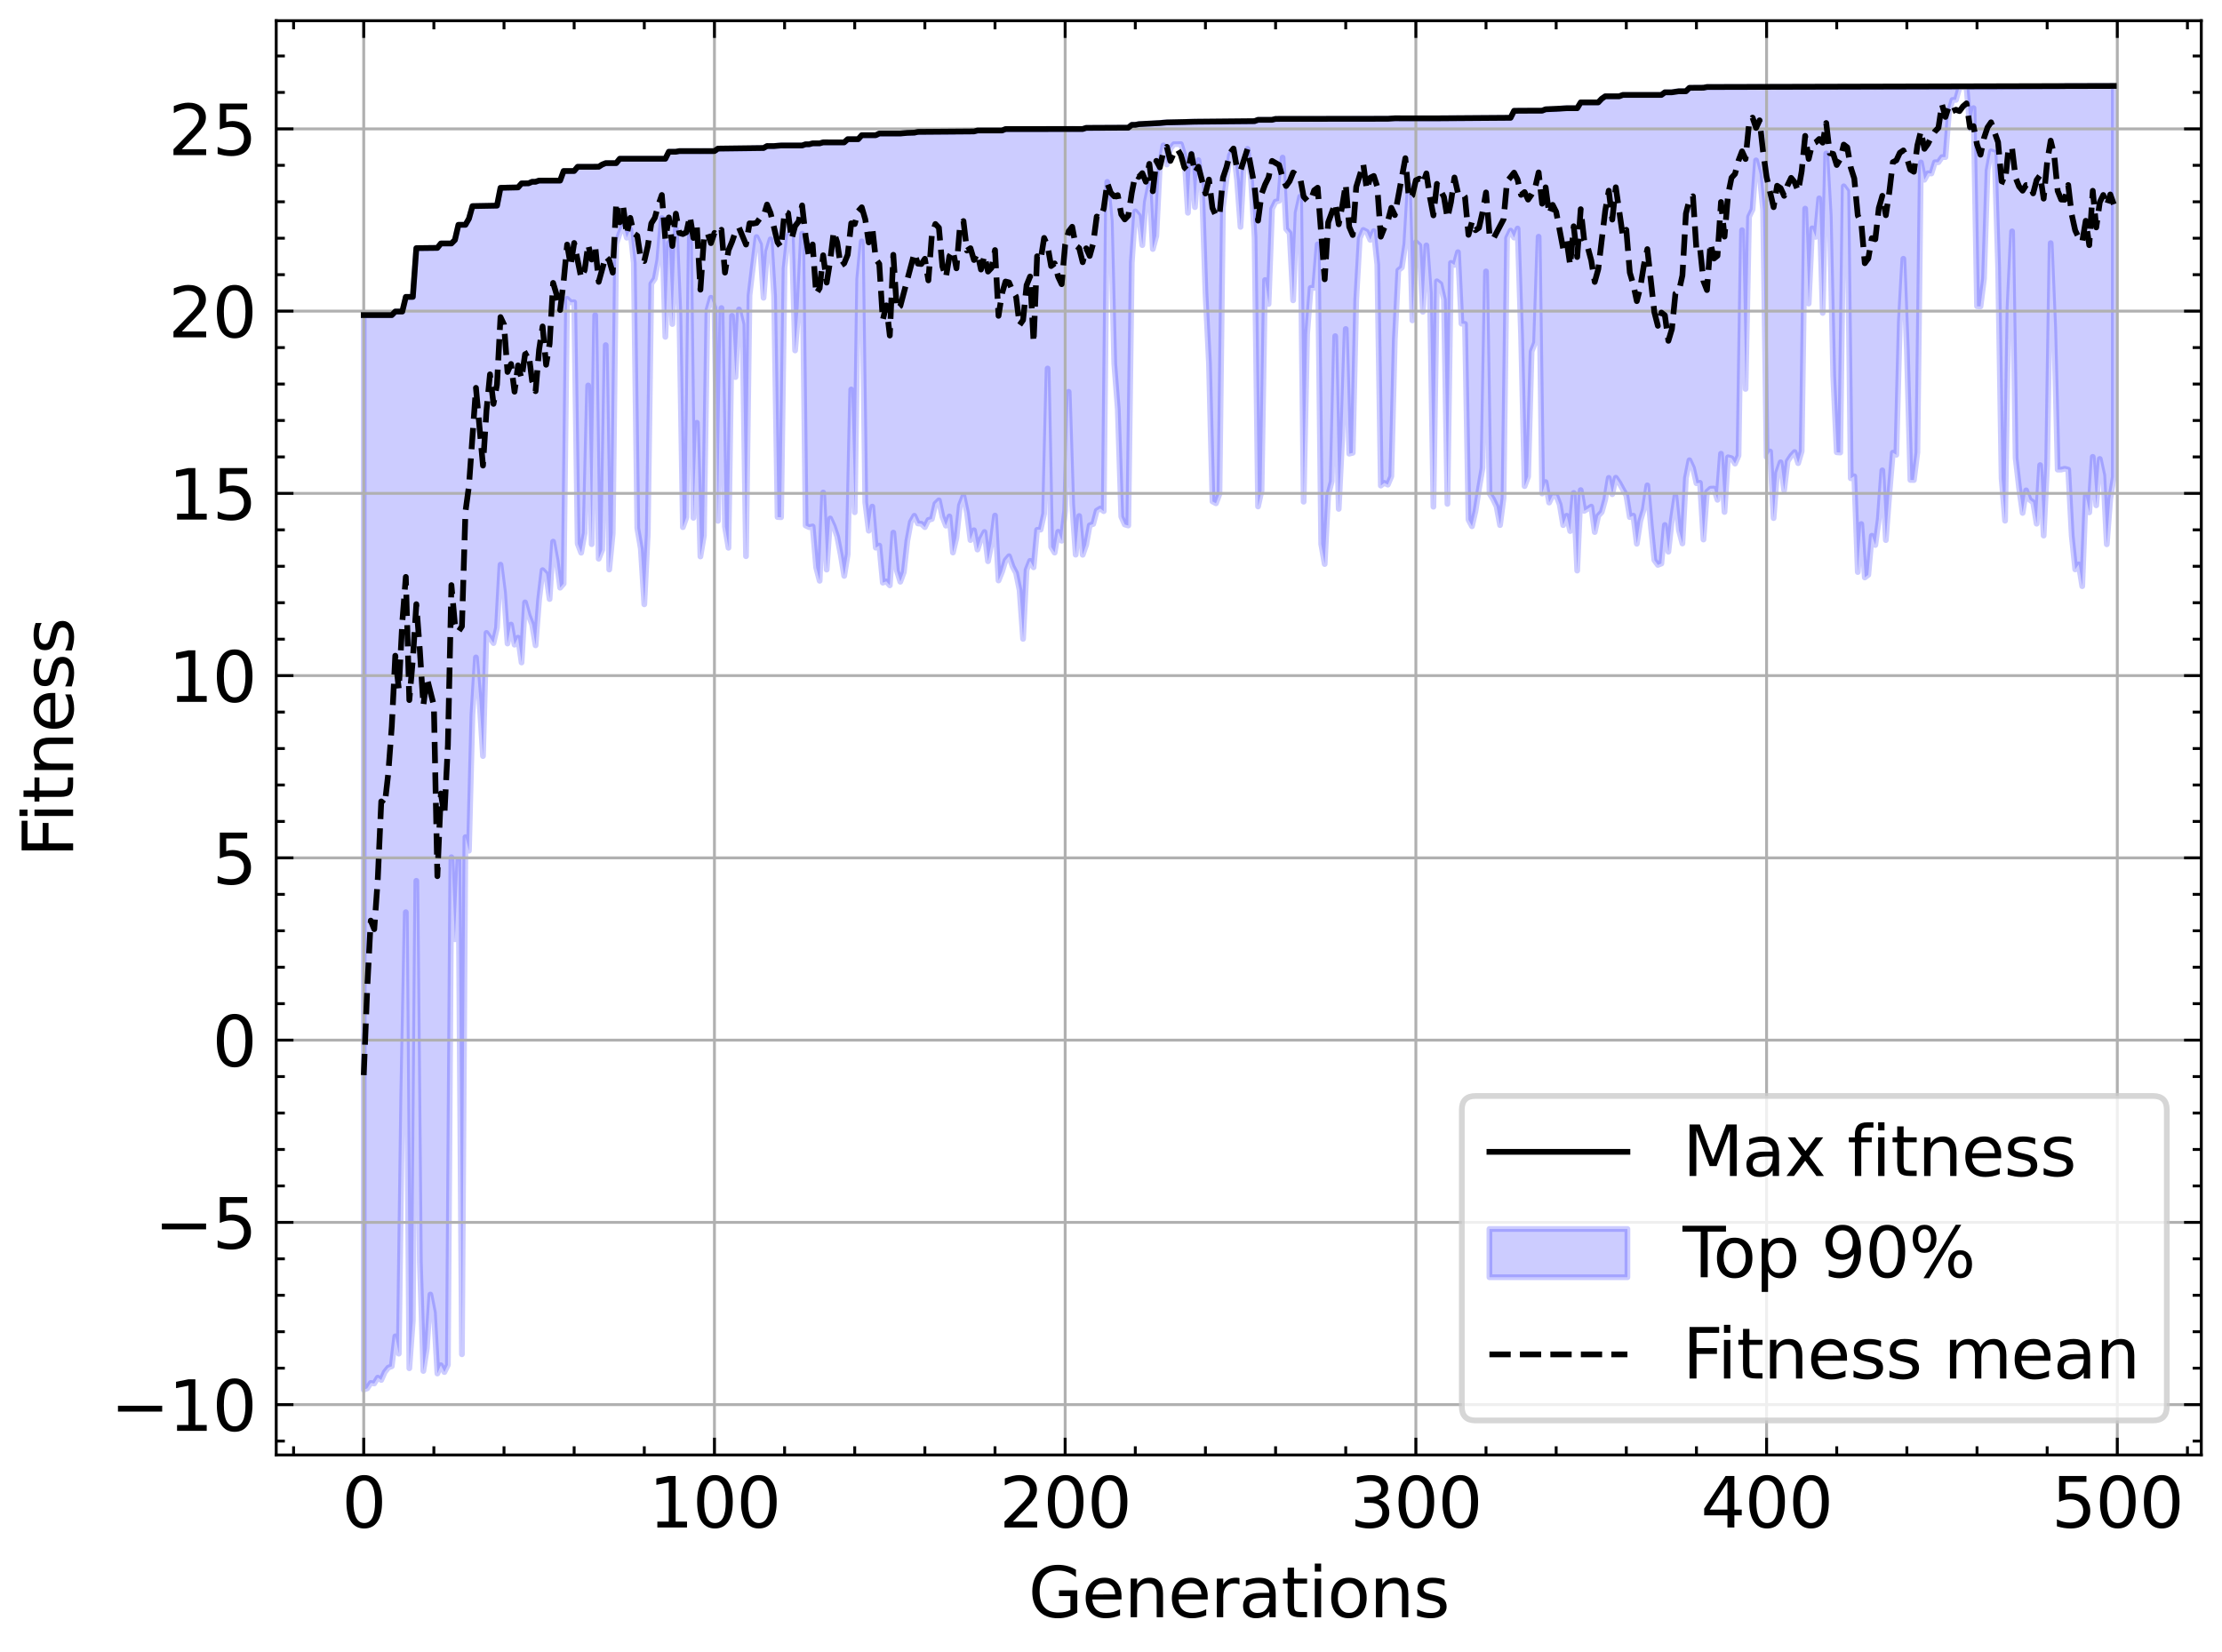 <?xml version="1.0" encoding="utf-8" standalone="no"?>
<!DOCTYPE svg PUBLIC "-//W3C//DTD SVG 1.1//EN"
  "http://www.w3.org/Graphics/SVG/1.1/DTD/svg11.dtd">
<svg xmlns:xlink="http://www.w3.org/1999/xlink" width="386.439pt" height="287.408pt" viewBox="0 0 386.439 287.408" xmlns="http://www.w3.org/2000/svg" version="1.1">
 <defs>
  <style type="text/css">*{stroke-linejoin: round; stroke-linecap: butt}</style>
 </defs>
 <g id="figure_1">
  <g id="patch_1">
   <path d="M 0 287.408 
L 386.439 287.408 
L 386.439 0 
L 0 0 
z
" style="fill: #ffffff"/>
  </g>
  <g id="axes_1">
   <g id="patch_2">
    <path d="M 48.039 253.08 
L 382.839 253.08 
L 382.839 3.6 
L 48.039 3.6 
z
" style="fill: #ffffff"/>
   </g>
   <g id="PolyCollection_1">
    <defs>
     <path id="mfd8e589b9f" d="M 63.258 -232.599 
L 63.258 -45.667 
L 63.868 -45.908 
L 64.477 -46.857 
L 65.087 -46.76 
L 65.697 -47.777 
L 66.307 -47.364 
L 66.917 -48.74 
L 67.527 -49.52 
L 68.137 -49.75 
L 68.747 -54.964 
L 69.357 -51.944 
L 69.967 -97.127 
L 70.577 -128.74 
L 71.187 -49.401 
L 71.797 -57.673 
L 72.407 -134.201 
L 73.017 -67.883 
L 73.627 -48.933 
L 74.237 -52.852 
L 74.847 -62.234 
L 75.457 -59.116 
L 76.066 -48.491 
L 76.676 -49.937 
L 77.286 -48.741 
L 77.896 -49.988 
L 78.506 -138.299 
L 79.116 -124.022 
L 79.726 -137.846 
L 80.336 -51.836 
L 80.946 -141.792 
L 81.556 -139.423 
L 82.166 -163.05 
L 82.776 -173.057 
L 83.386 -165.603 
L 83.996 -155.893 
L 84.606 -177.317 
L 85.216 -176.446 
L 85.826 -175.544 
L 86.436 -178.21 
L 87.045 -189.19 
L 87.655 -184.333 
L 88.265 -175.467 
L 88.875 -178.769 
L 89.485 -175.265 
L 90.095 -176.49 
L 90.705 -172.167 
L 91.315 -182.628 
L 91.925 -180.408 
L 92.535 -178.796 
L 93.145 -175.152 
L 93.755 -183.062 
L 94.365 -188.239 
L 94.975 -187.588 
L 95.585 -183.206 
L 96.195 -193.193 
L 96.805 -189.896 
L 97.415 -185.183 
L 98.025 -185.881 
L 98.634 -235.442 
L 99.244 -234.815 
L 99.854 -234.837 
L 100.464 -192.846 
L 101.074 -191.264 
L 101.684 -194.691 
L 102.294 -220.365 
L 102.904 -192.745 
L 103.514 -232.601 
L 104.124 -190.213 
L 104.734 -191.759 
L 105.344 -227.379 
L 105.954 -188.334 
L 106.564 -194.624 
L 107.174 -244.974 
L 107.784 -246.869 
L 108.394 -248.32 
L 109.004 -246.058 
L 109.614 -247.485 
L 110.223 -241.659 
L 110.833 -195.556 
L 111.443 -191.983 
L 112.053 -182.289 
L 112.663 -194.589 
L 113.273 -238.046 
L 113.883 -238.932 
L 114.493 -242.205 
L 115.103 -249.485 
L 115.713 -228.81 
L 116.323 -245.182 
L 116.933 -231.039 
L 117.543 -247.595 
L 118.153 -232.607 
L 118.763 -195.705 
L 119.373 -197.422 
L 119.983 -246.91 
L 120.593 -197.334 
L 121.203 -213.873 
L 121.812 -190.606 
L 122.422 -194.238 
L 123.032 -233.477 
L 123.642 -235.616 
L 124.252 -233.884 
L 124.862 -196.801 
L 125.472 -233.829 
L 126.082 -195.795 
L 126.692 -192.12 
L 127.302 -232.483 
L 127.912 -221.814 
L 128.522 -233.588 
L 129.132 -231.016 
L 129.742 -190.653 
L 130.352 -235.998 
L 130.962 -241.199 
L 131.572 -246.172 
L 132.182 -244.894 
L 132.792 -235.609 
L 133.401 -243.663 
L 134.011 -245.778 
L 134.621 -235.871 
L 135.231 -197.47 
L 135.841 -197.434 
L 136.451 -240.779 
L 137.061 -246.375 
L 137.671 -247.286 
L 138.281 -226.443 
L 138.891 -233.858 
L 139.501 -246.758 
L 140.111 -195.998 
L 140.721 -195.706 
L 141.331 -195.843 
L 141.941 -188.696 
L 142.551 -186.381 
L 143.161 -201.742 
L 143.771 -188.324 
L 144.381 -197.226 
L 144.99 -195.896 
L 145.6 -194.062 
L 146.21 -190.921 
L 146.82 -187.229 
L 147.43 -190.994 
L 148.04 -219.669 
L 148.65 -198.304 
L 149.26 -238.845 
L 149.87 -245.419 
L 150.48 -200.025 
L 151.09 -195.089 
L 151.7 -199.292 
L 152.31 -192.138 
L 152.92 -192.515 
L 153.53 -186.054 
L 154.14 -186.281 
L 154.75 -185.589 
L 155.36 -194.765 
L 155.97 -188.162 
L 156.579 -186.216 
L 157.189 -187.876 
L 157.799 -193.327 
L 158.409 -196.626 
L 159.019 -197.698 
L 159.629 -196.358 
L 160.239 -196.305 
L 160.849 -195.711 
L 161.459 -196.969 
L 162.069 -197.125 
L 162.679 -199.783 
L 163.289 -200.385 
L 163.899 -197.525 
L 164.509 -195.969 
L 165.119 -197.583 
L 165.729 -191.296 
L 166.339 -193.862 
L 166.949 -199.537 
L 167.559 -201.121 
L 168.168 -198.228 
L 168.778 -193.461 
L 169.388 -195.18 
L 169.998 -191.809 
L 170.608 -193.713 
L 171.218 -194.875 
L 171.828 -189.784 
L 172.438 -192.907 
L 173.048 -197.733 
L 173.658 -186.432 
L 174.268 -187.936 
L 174.878 -189.946 
L 175.488 -190.664 
L 176.098 -188.89 
L 176.708 -187.728 
L 177.318 -184.745 
L 177.928 -176.276 
L 178.538 -188.279 
L 179.148 -189.858 
L 179.757 -188.726 
L 180.367 -195.252 
L 180.977 -195.274 
L 181.587 -198.064 
L 182.197 -223.313 
L 182.807 -192.282 
L 183.417 -191.281 
L 184.027 -194.906 
L 184.637 -193.343 
L 185.247 -198.585 
L 185.857 -219.257 
L 186.467 -199.692 
L 187.077 -190.919 
L 187.687 -197.658 
L 188.297 -190.902 
L 188.907 -192.651 
L 189.517 -196.037 
L 190.127 -196.259 
L 190.737 -198.584 
L 191.346 -198.954 
L 191.956 -198.49 
L 192.566 -255.776 
L 193.176 -248.979 
L 193.786 -224.124 
L 194.396 -216.258 
L 195.006 -197.526 
L 195.616 -196.176 
L 196.226 -195.996 
L 196.836 -241.699 
L 197.446 -250.645 
L 198.056 -249.908 
L 198.666 -244.768 
L 199.276 -252.287 
L 199.886 -255.283 
L 200.496 -244.091 
L 201.106 -246.39 
L 201.716 -258.628 
L 202.326 -262.123 
L 202.935 -258.786 
L 203.545 -261.551 
L 204.155 -262.323 
L 204.765 -262.323 
L 205.375 -262.338 
L 205.985 -260.335 
L 206.595 -250.394 
L 207.205 -260.71 
L 207.815 -251.374 
L 208.425 -259.552 
L 209.035 -254.875 
L 209.645 -236.493 
L 210.255 -224.24 
L 210.865 -200.189 
L 211.475 -199.854 
L 212.085 -201.495 
L 212.695 -251.393 
L 213.305 -256.207 
L 213.915 -260.443 
L 214.524 -261.466 
L 215.134 -256.106 
L 215.744 -247.94 
L 216.354 -259.074 
L 216.964 -261.517 
L 217.574 -256.07 
L 218.184 -246.172 
L 218.794 -199.305 
L 219.404 -202.056 
L 220.014 -238.705 
L 220.624 -234.528 
L 221.234 -251.081 
L 221.844 -252.337 
L 222.454 -252.466 
L 223.064 -259.998 
L 223.674 -247.587 
L 224.284 -246.867 
L 224.894 -235.163 
L 225.504 -250.43 
L 226.113 -253.202 
L 226.723 -200.134 
L 227.333 -229.332 
L 227.943 -237.328 
L 228.553 -237.326 
L 229.163 -244.912 
L 229.773 -192.789 
L 230.383 -189.292 
L 230.993 -201.255 
L 231.603 -203.667 
L 232.213 -228.943 
L 232.823 -198.883 
L 233.433 -211.228 
L 234.043 -230.184 
L 234.653 -208.487 
L 235.263 -208.643 
L 235.873 -235.357 
L 236.483 -245.96 
L 237.092 -247.415 
L 237.702 -247.092 
L 238.312 -245.686 
L 238.922 -247.211 
L 239.532 -241.356 
L 240.142 -202.941 
L 240.752 -203.421 
L 241.362 -203.104 
L 241.972 -204.536 
L 242.582 -228.332 
L 243.192 -240.393 
L 243.802 -240.873 
L 244.412 -244.963 
L 245.022 -255.266 
L 245.632 -231.673 
L 246.242 -245.277 
L 246.852 -244.72 
L 247.462 -233.169 
L 248.072 -244.724 
L 248.681 -236.418 
L 249.291 -199.26 
L 249.901 -238.479 
L 250.511 -238.019 
L 251.121 -235.311 
L 251.731 -199.758 
L 252.341 -241.682 
L 252.951 -241.313 
L 253.561 -243.552 
L 254.171 -231.11 
L 254.781 -231.069 
L 255.391 -197.01 
L 256.001 -195.865 
L 256.611 -198.519 
L 257.221 -202.397 
L 257.831 -205.997 
L 258.441 -240.2 
L 259.051 -201.591 
L 259.661 -200.588 
L 260.27 -199.319 
L 260.88 -196.062 
L 261.49 -200.769 
L 262.1 -246.021 
L 262.71 -247.303 
L 263.32 -246.077 
L 263.93 -247.659 
L 264.54 -229.005 
L 265.15 -202.843 
L 265.76 -204.494 
L 266.37 -226.251 
L 266.98 -227.822 
L 267.59 -246.237 
L 268.2 -201.557 
L 268.81 -203.554 
L 269.42 -199.987 
L 270.03 -201.245 
L 270.64 -201.24 
L 271.25 -199.654 
L 271.859 -196.063 
L 272.469 -197.705 
L 273.079 -195.029 
L 273.689 -201.663 
L 274.299 -188.152 
L 274.909 -202.16 
L 275.519 -198.541 
L 276.129 -198.901 
L 276.739 -199.291 
L 277.349 -194.856 
L 277.959 -197.685 
L 278.569 -198.333 
L 279.179 -200.55 
L 279.789 -204.285 
L 280.399 -201.44 
L 281.009 -204.317 
L 281.619 -203.419 
L 282.229 -202.292 
L 282.839 -201.226 
L 283.448 -197.455 
L 284.058 -197.713 
L 284.668 -192.821 
L 285.278 -196.797 
L 285.888 -198.852 
L 286.498 -202.988 
L 287.108 -195.96 
L 287.718 -189.971 
L 288.328 -189.143 
L 288.938 -189.378 
L 289.548 -196.09 
L 290.158 -191.434 
L 290.768 -197.025 
L 291.378 -201.141 
L 291.988 -195.168 
L 292.598 -192.868 
L 293.208 -204.261 
L 293.818 -207.359 
L 294.428 -206.035 
L 295.037 -203.352 
L 295.647 -203.43 
L 296.257 -193.554 
L 296.867 -201.843 
L 297.477 -202.407 
L 298.087 -202.424 
L 298.697 -200.466 
L 299.307 -208.491 
L 299.917 -198.35 
L 300.527 -207.872 
L 301.137 -207.711 
L 301.747 -206.765 
L 302.357 -208.153 
L 302.967 -247.377 
L 303.577 -219.753 
L 304.187 -249.703 
L 304.797 -250.976 
L 305.407 -259.516 
L 306.017 -257.142 
L 306.626 -250.895 
L 307.236 -207.922 
L 307.846 -208.877 
L 308.456 -197.282 
L 309.066 -205.196 
L 309.676 -207.001 
L 310.286 -202.132 
L 310.896 -207.184 
L 311.506 -208.109 
L 312.116 -208.782 
L 312.726 -206.839 
L 313.336 -208.909 
L 313.946 -251.124 
L 314.556 -234.602 
L 315.166 -247.694 
L 315.776 -246.197 
L 316.386 -252.904 
L 316.996 -232.972 
L 317.606 -260.716 
L 318.215 -249.895 
L 318.825 -221.971 
L 319.435 -208.736 
L 320.045 -208.685 
L 320.655 -255.003 
L 321.265 -254.174 
L 321.875 -204.205 
L 322.485 -204.565 
L 323.095 -187.904 
L 323.705 -196.263 
L 324.315 -186.963 
L 324.925 -187.42 
L 325.535 -194.224 
L 326.145 -192.603 
L 326.755 -197.131 
L 327.365 -205.598 
L 327.975 -193.458 
L 328.585 -201.481 
L 329.195 -208.673 
L 329.804 -208.293 
L 330.414 -231.441 
L 331.024 -242.401 
L 331.634 -226.399 
L 332.244 -203.924 
L 332.854 -203.905 
L 333.464 -208.711 
L 334.074 -259.159 
L 334.684 -256.134 
L 335.294 -257.268 
L 335.904 -257.23 
L 336.514 -259.19 
L 337.124 -259.191 
L 337.734 -260.081 
L 338.344 -260.085 
L 338.954 -267.89 
L 339.564 -270.028 
L 340.174 -270.03 
L 340.784 -272.215 
L 341.393 -272.266 
L 342.003 -272.261 
L 342.613 -265.065 
L 343.223 -268.608 
L 343.833 -234.138 
L 344.443 -234.105 
L 345.053 -238.936 
L 345.663 -257.759 
L 346.273 -261.08 
L 346.883 -260.865 
L 347.493 -241.221 
L 348.103 -204.23 
L 348.713 -196.829 
L 349.323 -233.979 
L 349.933 -247.167 
L 350.543 -207.737 
L 351.153 -202.483 
L 351.763 -198.183 
L 352.373 -202.114 
L 352.982 -200.483 
L 353.592 -200.03 
L 354.202 -196.31 
L 354.812 -206.507 
L 355.422 -194.242 
L 356.032 -206.528 
L 356.642 -245.121 
L 357.252 -230.326 
L 357.862 -205.715 
L 358.472 -205.721 
L 359.082 -205.876 
L 359.692 -205.723 
L 360.302 -194.204 
L 360.912 -188.363 
L 361.522 -189.243 
L 362.132 -185.44 
L 362.742 -201.12 
L 363.352 -198.279 
L 363.962 -207.945 
L 364.571 -199.508 
L 365.181 -207.58 
L 365.791 -204.724 
L 366.401 -192.73 
L 367.011 -200.681 
L 367.621 -204.434 
L 367.621 -272.456 
L 367.621 -272.456 
L 367.011 -272.46 
L 366.401 -272.462 
L 365.791 -272.467 
L 365.181 -272.455 
L 364.571 -272.466 
L 363.962 -272.464 
L 363.352 -272.456 
L 362.742 -272.454 
L 362.132 -272.456 
L 361.522 -272.454 
L 360.912 -272.457 
L 360.302 -272.454 
L 359.692 -272.454 
L 359.082 -272.425 
L 358.472 -272.426 
L 357.862 -272.379 
L 357.252 -272.381 
L 356.642 -272.379 
L 356.032 -272.379 
L 355.422 -272.379 
L 354.812 -272.379 
L 354.202 -272.379 
L 353.592 -272.378 
L 352.982 -272.336 
L 352.373 -272.335 
L 351.763 -272.333 
L 351.153 -272.317 
L 350.543 -272.317 
L 349.933 -272.317 
L 349.323 -272.318 
L 348.713 -272.317 
L 348.103 -272.274 
L 347.493 -272.291 
L 346.883 -272.275 
L 346.273 -272.276 
L 345.663 -272.278 
L 345.053 -272.281 
L 344.443 -272.275 
L 343.833 -272.275 
L 343.223 -272.275 
L 342.613 -272.279 
L 342.003 -272.289 
L 341.393 -272.297 
L 340.784 -272.275 
L 340.174 -272.28 
L 339.564 -272.274 
L 338.954 -272.288 
L 338.344 -272.306 
L 337.734 -272.286 
L 337.124 -272.275 
L 336.514 -272.279 
L 335.904 -272.275 
L 335.294 -272.277 
L 334.684 -272.284 
L 334.074 -272.281 
L 333.464 -272.275 
L 332.854 -272.276 
L 332.244 -272.274 
L 331.634 -272.276 
L 331.024 -272.276 
L 330.414 -272.278 
L 329.804 -272.276 
L 329.195 -272.279 
L 328.585 -272.276 
L 327.975 -272.274 
L 327.365 -272.276 
L 326.755 -272.29 
L 326.145 -272.274 
L 325.535 -272.291 
L 324.925 -272.274 
L 324.315 -272.273 
L 323.705 -272.275 
L 323.095 -272.274 
L 322.485 -272.275 
L 321.875 -272.277 
L 321.265 -272.274 
L 320.655 -272.285 
L 320.045 -272.276 
L 319.435 -272.279 
L 318.825 -272.29 
L 318.215 -272.274 
L 317.606 -272.274 
L 316.996 -272.274 
L 316.386 -272.274 
L 315.776 -272.276 
L 315.166 -272.274 
L 314.556 -272.294 
L 313.946 -272.274 
L 313.336 -272.275 
L 312.726 -272.281 
L 312.116 -272.276 
L 311.506 -272.274 
L 310.896 -272.274 
L 310.286 -272.279 
L 309.676 -272.274 
L 309.066 -272.277 
L 308.456 -272.289 
L 307.846 -272.273 
L 307.236 -272.273 
L 306.626 -272.276 
L 306.017 -272.312 
L 305.407 -272.274 
L 304.797 -272.273 
L 304.187 -272.277 
L 303.577 -272.273 
L 302.967 -272.276 
L 302.357 -272.274 
L 301.747 -272.274 
L 301.137 -272.273 
L 300.527 -272.273 
L 299.917 -272.276 
L 299.307 -272.275 
L 298.697 -272.274 
L 298.087 -272.265 
L 297.477 -272.273 
L 296.867 -272.272 
L 296.257 -272.148 
L 295.647 -272.147 
L 295.037 -272.132 
L 294.428 -272.131 
L 293.818 -272.131 
L 293.208 -271.536 
L 292.598 -271.535 
L 291.988 -271.535 
L 291.378 -271.494 
L 290.768 -271.352 
L 290.158 -271.352 
L 289.548 -271.352 
L 288.938 -270.896 
L 288.328 -270.897 
L 287.718 -270.896 
L 287.108 -270.895 
L 286.498 -270.894 
L 285.888 -270.895 
L 285.278 -270.893 
L 284.668 -270.893 
L 284.058 -270.897 
L 283.448 -270.893 
L 282.839 -270.893 
L 282.229 -270.895 
L 281.619 -270.661 
L 281.009 -270.659 
L 280.399 -270.659 
L 279.789 -270.659 
L 279.179 -270.66 
L 278.569 -270.242 
L 277.959 -269.601 
L 277.349 -269.598 
L 276.739 -269.602 
L 276.129 -269.601 
L 275.519 -269.601 
L 274.909 -269.597 
L 274.299 -268.583 
L 273.689 -268.584 
L 273.079 -268.584 
L 272.469 -268.583 
L 271.859 -268.585 
L 271.25 -268.508 
L 270.64 -268.399 
L 270.03 -268.398 
L 269.42 -268.399 
L 268.81 -268.397 
L 268.2 -268.157 
L 267.59 -268.156 
L 266.98 -268.156 
L 266.37 -268.152 
L 265.76 -268.155 
L 265.15 -268.154 
L 264.54 -268.157 
L 263.93 -268.156 
L 263.32 -268.134 
L 262.71 -266.918 
L 262.1 -266.916 
L 261.49 -266.918 
L 260.88 -266.914 
L 260.27 -266.912 
L 259.661 -266.894 
L 259.051 -266.888 
L 258.441 -266.893 
L 257.831 -266.89 
L 257.221 -266.893 
L 256.611 -266.867 
L 256.001 -266.872 
L 255.391 -266.872 
L 254.781 -266.868 
L 254.171 -266.839 
L 253.561 -266.85 
L 252.951 -266.875 
L 252.341 -266.839 
L 251.731 -266.84 
L 251.121 -266.853 
L 250.511 -266.831 
L 249.901 -266.82 
L 249.291 -266.82 
L 248.681 -266.821 
L 248.072 -266.823 
L 247.462 -266.835 
L 246.852 -266.823 
L 246.242 -266.832 
L 245.632 -266.821 
L 245.022 -266.82 
L 244.412 -266.821 
L 243.802 -266.821 
L 243.192 -266.819 
L 242.582 -266.83 
L 241.972 -266.82 
L 241.362 -266.748 
L 240.752 -266.748 
L 240.142 -266.748 
L 239.532 -266.747 
L 238.922 -266.747 
L 238.312 -266.749 
L 237.702 -266.746 
L 237.092 -266.749 
L 236.483 -266.748 
L 235.873 -266.747 
L 235.263 -266.748 
L 234.653 -266.727 
L 234.043 -266.728 
L 233.433 -266.728 
L 232.823 -266.727 
L 232.213 -266.728 
L 231.603 -266.727 
L 230.993 -266.729 
L 230.383 -266.73 
L 229.773 -266.725 
L 229.163 -266.725 
L 228.553 -266.724 
L 227.943 -266.729 
L 227.333 -266.724 
L 226.723 -266.724 
L 226.113 -266.728 
L 225.504 -266.724 
L 224.894 -266.721 
L 224.284 -266.723 
L 223.674 -266.724 
L 223.064 -266.719 
L 222.454 -266.723 
L 221.844 -266.724 
L 221.234 -266.567 
L 220.624 -266.568 
L 220.014 -266.566 
L 219.404 -266.567 
L 218.794 -266.567 
L 218.184 -266.335 
L 217.574 -266.317 
L 216.964 -266.262 
L 216.354 -266.256 
L 215.744 -266.257 
L 215.134 -266.258 
L 214.524 -266.254 
L 213.915 -266.256 
L 213.305 -266.257 
L 212.695 -266.237 
L 212.085 -266.238 
L 211.475 -266.236 
L 210.865 -266.243 
L 210.255 -266.237 
L 209.645 -266.237 
L 209.035 -266.236 
L 208.425 -266.236 
L 207.815 -266.237 
L 207.205 -266.237 
L 206.595 -266.235 
L 205.985 -266.183 
L 205.375 -266.183 
L 204.765 -266.115 
L 204.155 -266.114 
L 203.545 -266.115 
L 202.935 -266.116 
L 202.326 -266.116 
L 201.716 -266.004 
L 201.106 -266.003 
L 200.496 -265.926 
L 199.886 -265.907 
L 199.276 -265.908 
L 198.666 -265.812 
L 198.056 -265.812 
L 197.446 -265.687 
L 196.836 -265.687 
L 196.226 -265.2 
L 195.616 -265.187 
L 195.006 -265.204 
L 194.396 -265.19 
L 193.786 -265.206 
L 193.176 -265.168 
L 192.566 -265.186 
L 191.956 -265.174 
L 191.346 -265.169 
L 190.737 -265.166 
L 190.127 -265.163 
L 189.517 -265.163 
L 188.907 -265.164 
L 188.297 -264.968 
L 187.687 -264.968 
L 187.077 -264.972 
L 186.467 -264.987 
L 185.857 -264.968 
L 185.247 -264.967 
L 184.637 -264.966 
L 184.027 -264.966 
L 183.417 -264.967 
L 182.807 -264.969 
L 182.197 -264.969 
L 181.587 -264.958 
L 180.977 -264.962 
L 180.367 -264.957 
L 179.757 -264.955 
L 179.148 -264.958 
L 178.538 -264.957 
L 177.928 -264.954 
L 177.318 -264.954 
L 176.708 -264.955 
L 176.098 -264.956 
L 175.488 -264.955 
L 174.878 -264.956 
L 174.268 -264.71 
L 173.658 -264.71 
L 173.048 -264.71 
L 172.438 -264.709 
L 171.828 -264.708 
L 171.218 -264.709 
L 170.608 -264.709 
L 169.998 -264.709 
L 169.388 -264.545 
L 168.778 -264.545 
L 168.168 -264.545 
L 167.559 -264.544 
L 166.949 -264.546 
L 166.339 -264.545 
L 165.729 -264.489 
L 165.119 -264.489 
L 164.509 -264.49 
L 163.899 -264.489 
L 163.289 -264.489 
L 162.679 -264.488 
L 162.069 -264.489 
L 161.459 -264.465 
L 160.849 -264.467 
L 160.239 -264.466 
L 159.629 -264.467 
L 159.019 -264.332 
L 158.409 -264.294 
L 157.799 -264.295 
L 157.189 -264.294 
L 156.579 -264.183 
L 155.97 -264.18 
L 155.36 -264.181 
L 154.75 -264.181 
L 154.14 -264.184 
L 153.53 -264.179 
L 152.92 -264.183 
L 152.31 -263.89 
L 151.7 -263.893 
L 151.09 -263.892 
L 150.48 -263.897 
L 149.87 -263.891 
L 149.26 -263.199 
L 148.65 -263.198 
L 148.04 -263.198 
L 147.43 -263.197 
L 146.82 -262.644 
L 146.21 -262.644 
L 145.6 -262.645 
L 144.99 -262.645 
L 144.381 -262.645 
L 143.771 -262.646 
L 143.161 -262.644 
L 142.551 -262.473 
L 141.941 -262.472 
L 141.331 -262.472 
L 140.721 -262.31 
L 140.111 -262.313 
L 139.501 -262.105 
L 138.891 -262.105 
L 138.281 -262.107 
L 137.671 -262.105 
L 137.061 -262.104 
L 136.451 -262.104 
L 135.841 -262.102 
L 135.231 -262.102 
L 134.621 -262.002 
L 134.011 -262 
L 133.401 -262.005 
L 132.792 -261.662 
L 132.182 -261.677 
L 131.572 -261.662 
L 130.962 -261.641 
L 130.352 -261.581 
L 129.742 -261.58 
L 129.132 -261.58 
L 128.522 -261.575 
L 127.912 -261.574 
L 127.302 -261.573 
L 126.692 -261.573 
L 126.082 -261.573 
L 125.472 -261.572 
L 124.862 -261.558 
L 124.252 -261.126 
L 123.642 -261.126 
L 123.032 -261.127 
L 122.422 -261.133 
L 121.812 -261.113 
L 121.203 -261.128 
L 120.593 -261.124 
L 119.983 -261.129 
L 119.373 -261.125 
L 118.763 -261.128 
L 118.153 -261.128 
L 117.543 -261.013 
L 116.933 -261.013 
L 116.323 -261.014 
L 115.713 -259.793 
L 115.103 -259.794 
L 114.493 -259.792 
L 113.883 -259.795 
L 113.273 -259.792 
L 112.663 -259.793 
L 112.053 -259.792 
L 111.443 -259.792 
L 110.833 -259.793 
L 110.223 -259.792 
L 109.614 -259.795 
L 109.004 -259.793 
L 108.394 -259.792 
L 107.784 -259.793 
L 107.174 -259.035 
L 106.564 -259.036 
L 105.954 -259.047 
L 105.344 -259.033 
L 104.734 -258.788 
L 104.124 -258.4 
L 103.514 -258.399 
L 102.904 -258.396 
L 102.294 -258.396 
L 101.684 -258.395 
L 101.074 -258.399 
L 100.464 -258.396 
L 99.854 -257.666 
L 99.244 -257.665 
L 98.634 -257.666 
L 98.025 -257.664 
L 97.415 -255.997 
L 96.805 -255.996 
L 96.195 -255.999 
L 95.585 -255.997 
L 94.975 -255.999 
L 94.365 -256 
L 93.755 -255.997 
L 93.145 -255.789 
L 92.535 -255.786 
L 91.925 -255.519 
L 91.315 -255.507 
L 90.705 -255.506 
L 90.095 -254.806 
L 89.485 -254.806 
L 88.875 -254.808 
L 88.265 -254.807 
L 87.655 -254.739 
L 87.045 -254.738 
L 86.436 -251.638 
L 85.826 -251.59 
L 85.216 -251.592 
L 84.606 -251.593 
L 83.996 -251.59 
L 83.386 -251.592 
L 82.776 -251.558 
L 82.166 -251.555 
L 81.556 -249.375 
L 80.946 -248.307 
L 80.336 -248.307 
L 79.726 -248.306 
L 79.116 -245.669 
L 78.506 -245.058 
L 77.896 -245.059 
L 77.286 -245.059 
L 76.676 -245.057 
L 76.066 -244.288 
L 75.457 -244.285 
L 74.847 -244.285 
L 74.237 -244.249 
L 73.627 -244.248 
L 73.017 -244.248 
L 72.407 -244.245 
L 71.797 -235.767 
L 71.187 -235.764 
L 70.577 -235.767 
L 69.967 -233.216 
L 69.357 -233.216 
L 68.747 -233.219 
L 68.137 -232.599 
L 67.527 -232.598 
L 66.917 -232.599 
L 66.307 -232.599 
L 65.697 -232.598 
L 65.087 -232.599 
L 64.477 -232.598 
L 63.868 -232.598 
L 63.258 -232.599 
z
" style="stroke: #0000ff; stroke-opacity: 0.2"/>
    </defs>
    <g clip-path="url(#pc634c82e8a)">
     <use xlink:href="#mfd8e589b9f" x="0" y="287.408" style="fill: #0000ff; fill-opacity: 0.2; stroke: #0000ff; stroke-opacity: 0.2"/>
    </g>
   </g>
   <g id="matplotlib.axis_1">
    <g id="xtick_1">
     <g id="line2d_1">
      <path d="M 63.258 253.08 
L 63.258 3.6 
" clip-path="url(#pc634c82e8a)" style="fill: none; stroke: #b0b0b0; stroke-width: 0.5; stroke-linecap: square"/>
     </g>
     <g id="line2d_2">
      <defs>
       <path id="m52d3ecc81c" d="M 0 0 
L 0 -3 
" style="stroke: #000000; stroke-width: 0.5"/>
      </defs>
      <g>
       <use xlink:href="#m52d3ecc81c" x="63.258" y="253.08" style="stroke: #000000; stroke-width: 0.5"/>
      </g>
     </g>
     <g id="line2d_3">
      <defs>
       <path id="m9662d1186a" d="M 0 0 
L 0 3 
" style="stroke: #000000; stroke-width: 0.5"/>
      </defs>
      <g>
       <use xlink:href="#m9662d1186a" x="63.258" y="3.6" style="stroke: #000000; stroke-width: 0.5"/>
      </g>
     </g>
     <g id="text_1">
      <!-- 0 -->
      <g transform="translate(59.44 265.698) scale(0.12 -0.12)">
       <defs>
        <path id="DejaVuSans-30" d="M 2034 4250 
Q 1547 4250 1301 3770 
Q 1056 3291 1056 2328 
Q 1056 1369 1301 889 
Q 1547 409 2034 409 
Q 2525 409 2770 889 
Q 3016 1369 3016 2328 
Q 3016 3291 2770 3770 
Q 2525 4250 2034 4250 
z
M 2034 4750 
Q 2819 4750 3233 4129 
Q 3647 3509 3647 2328 
Q 3647 1150 3233 529 
Q 2819 -91 2034 -91 
Q 1250 -91 836 529 
Q 422 1150 422 2328 
Q 422 3509 836 4129 
Q 1250 4750 2034 4750 
z
" transform="scale(0.016)"/>
       </defs>
       <use xlink:href="#DejaVuSans-30"/>
      </g>
     </g>
    </g>
    <g id="xtick_2">
     <g id="line2d_4">
      <path d="M 124.252 253.08 
L 124.252 3.6 
" clip-path="url(#pc634c82e8a)" style="fill: none; stroke: #b0b0b0; stroke-width: 0.5; stroke-linecap: square"/>
     </g>
     <g id="line2d_5">
      <g>
       <use xlink:href="#m52d3ecc81c" x="124.252" y="253.08" style="stroke: #000000; stroke-width: 0.5"/>
      </g>
     </g>
     <g id="line2d_6">
      <g>
       <use xlink:href="#m9662d1186a" x="124.252" y="3.6" style="stroke: #000000; stroke-width: 0.5"/>
      </g>
     </g>
     <g id="text_2">
      <!-- 100 -->
      <g transform="translate(112.8 265.698) scale(0.12 -0.12)">
       <defs>
        <path id="DejaVuSans-31" d="M 794 531 
L 1825 531 
L 1825 4091 
L 703 3866 
L 703 4441 
L 1819 4666 
L 2450 4666 
L 2450 531 
L 3481 531 
L 3481 0 
L 794 0 
L 794 531 
z
" transform="scale(0.016)"/>
       </defs>
       <use xlink:href="#DejaVuSans-31"/>
       <use xlink:href="#DejaVuSans-30" x="63.623"/>
       <use xlink:href="#DejaVuSans-30" x="127.246"/>
      </g>
     </g>
    </g>
    <g id="xtick_3">
     <g id="line2d_7">
      <path d="M 185.247 253.08 
L 185.247 3.6 
" clip-path="url(#pc634c82e8a)" style="fill: none; stroke: #b0b0b0; stroke-width: 0.5; stroke-linecap: square"/>
     </g>
     <g id="line2d_8">
      <g>
       <use xlink:href="#m52d3ecc81c" x="185.247" y="253.08" style="stroke: #000000; stroke-width: 0.5"/>
      </g>
     </g>
     <g id="line2d_9">
      <g>
       <use xlink:href="#m9662d1186a" x="185.247" y="3.6" style="stroke: #000000; stroke-width: 0.5"/>
      </g>
     </g>
     <g id="text_3">
      <!-- 200 -->
      <g transform="translate(173.794 265.698) scale(0.12 -0.12)">
       <defs>
        <path id="DejaVuSans-32" d="M 1228 531 
L 3431 531 
L 3431 0 
L 469 0 
L 469 531 
Q 828 903 1448 1529 
Q 2069 2156 2228 2338 
Q 2531 2678 2651 2914 
Q 2772 3150 2772 3378 
Q 2772 3750 2511 3984 
Q 2250 4219 1831 4219 
Q 1534 4219 1204 4116 
Q 875 4013 500 3803 
L 500 4441 
Q 881 4594 1212 4672 
Q 1544 4750 1819 4750 
Q 2544 4750 2975 4387 
Q 3406 4025 3406 3419 
Q 3406 3131 3298 2873 
Q 3191 2616 2906 2266 
Q 2828 2175 2409 1742 
Q 1991 1309 1228 531 
z
" transform="scale(0.016)"/>
       </defs>
       <use xlink:href="#DejaVuSans-32"/>
       <use xlink:href="#DejaVuSans-30" x="63.623"/>
       <use xlink:href="#DejaVuSans-30" x="127.246"/>
      </g>
     </g>
    </g>
    <g id="xtick_4">
     <g id="line2d_10">
      <path d="M 246.242 253.08 
L 246.242 3.6 
" clip-path="url(#pc634c82e8a)" style="fill: none; stroke: #b0b0b0; stroke-width: 0.5; stroke-linecap: square"/>
     </g>
     <g id="line2d_11">
      <g>
       <use xlink:href="#m52d3ecc81c" x="246.242" y="253.08" style="stroke: #000000; stroke-width: 0.5"/>
      </g>
     </g>
     <g id="line2d_12">
      <g>
       <use xlink:href="#m9662d1186a" x="246.242" y="3.6" style="stroke: #000000; stroke-width: 0.5"/>
      </g>
     </g>
     <g id="text_4">
      <!-- 300 -->
      <g transform="translate(234.789 265.698) scale(0.12 -0.12)">
       <defs>
        <path id="DejaVuSans-33" d="M 2597 2516 
Q 3050 2419 3304 2112 
Q 3559 1806 3559 1356 
Q 3559 666 3084 287 
Q 2609 -91 1734 -91 
Q 1441 -91 1130 -33 
Q 819 25 488 141 
L 488 750 
Q 750 597 1062 519 
Q 1375 441 1716 441 
Q 2309 441 2620 675 
Q 2931 909 2931 1356 
Q 2931 1769 2642 2001 
Q 2353 2234 1838 2234 
L 1294 2234 
L 1294 2753 
L 1863 2753 
Q 2328 2753 2575 2939 
Q 2822 3125 2822 3475 
Q 2822 3834 2567 4026 
Q 2313 4219 1838 4219 
Q 1578 4219 1281 4162 
Q 984 4106 628 3988 
L 628 4550 
Q 988 4650 1302 4700 
Q 1616 4750 1894 4750 
Q 2613 4750 3031 4423 
Q 3450 4097 3450 3541 
Q 3450 3153 3228 2886 
Q 3006 2619 2597 2516 
z
" transform="scale(0.016)"/>
       </defs>
       <use xlink:href="#DejaVuSans-33"/>
       <use xlink:href="#DejaVuSans-30" x="63.623"/>
       <use xlink:href="#DejaVuSans-30" x="127.246"/>
      </g>
     </g>
    </g>
    <g id="xtick_5">
     <g id="line2d_13">
      <path d="M 307.236 253.08 
L 307.236 3.6 
" clip-path="url(#pc634c82e8a)" style="fill: none; stroke: #b0b0b0; stroke-width: 0.5; stroke-linecap: square"/>
     </g>
     <g id="line2d_14">
      <g>
       <use xlink:href="#m52d3ecc81c" x="307.236" y="253.08" style="stroke: #000000; stroke-width: 0.5"/>
      </g>
     </g>
     <g id="line2d_15">
      <g>
       <use xlink:href="#m9662d1186a" x="307.236" y="3.6" style="stroke: #000000; stroke-width: 0.5"/>
      </g>
     </g>
     <g id="text_5">
      <!-- 400 -->
      <g transform="translate(295.784 265.698) scale(0.12 -0.12)">
       <defs>
        <path id="DejaVuSans-34" d="M 2419 4116 
L 825 1625 
L 2419 1625 
L 2419 4116 
z
M 2253 4666 
L 3047 4666 
L 3047 1625 
L 3713 1625 
L 3713 1100 
L 3047 1100 
L 3047 0 
L 2419 0 
L 2419 1100 
L 313 1100 
L 313 1709 
L 2253 4666 
z
" transform="scale(0.016)"/>
       </defs>
       <use xlink:href="#DejaVuSans-34"/>
       <use xlink:href="#DejaVuSans-30" x="63.623"/>
       <use xlink:href="#DejaVuSans-30" x="127.246"/>
      </g>
     </g>
    </g>
    <g id="xtick_6">
     <g id="line2d_16">
      <path d="M 368.231 253.08 
L 368.231 3.6 
" clip-path="url(#pc634c82e8a)" style="fill: none; stroke: #b0b0b0; stroke-width: 0.5; stroke-linecap: square"/>
     </g>
     <g id="line2d_17">
      <g>
       <use xlink:href="#m52d3ecc81c" x="368.231" y="253.08" style="stroke: #000000; stroke-width: 0.5"/>
      </g>
     </g>
     <g id="line2d_18">
      <g>
       <use xlink:href="#m9662d1186a" x="368.231" y="3.6" style="stroke: #000000; stroke-width: 0.5"/>
      </g>
     </g>
     <g id="text_6">
      <!-- 500 -->
      <g transform="translate(356.779 265.698) scale(0.12 -0.12)">
       <defs>
        <path id="DejaVuSans-35" d="M 691 4666 
L 3169 4666 
L 3169 4134 
L 1269 4134 
L 1269 2991 
Q 1406 3038 1543 3061 
Q 1681 3084 1819 3084 
Q 2600 3084 3056 2656 
Q 3513 2228 3513 1497 
Q 3513 744 3044 326 
Q 2575 -91 1722 -91 
Q 1428 -91 1123 -41 
Q 819 9 494 109 
L 494 744 
Q 775 591 1075 516 
Q 1375 441 1709 441 
Q 2250 441 2565 725 
Q 2881 1009 2881 1497 
Q 2881 1984 2565 2268 
Q 2250 2553 1709 2553 
Q 1456 2553 1204 2497 
Q 953 2441 691 2322 
L 691 4666 
z
" transform="scale(0.016)"/>
       </defs>
       <use xlink:href="#DejaVuSans-35"/>
       <use xlink:href="#DejaVuSans-30" x="63.623"/>
       <use xlink:href="#DejaVuSans-30" x="127.246"/>
      </g>
     </g>
    </g>
    <g id="xtick_7">
     <g id="line2d_19">
      <defs>
       <path id="m3512f4740b" d="M 0 0 
L 0 -1.5 
" style="stroke: #000000; stroke-width: 0.5"/>
      </defs>
      <g>
       <use xlink:href="#m3512f4740b" x="51.059" y="253.08" style="stroke: #000000; stroke-width: 0.5"/>
      </g>
     </g>
     <g id="line2d_20">
      <defs>
       <path id="m04da2cb58e" d="M 0 0 
L 0 1.5 
" style="stroke: #000000; stroke-width: 0.5"/>
      </defs>
      <g>
       <use xlink:href="#m04da2cb58e" x="51.059" y="3.6" style="stroke: #000000; stroke-width: 0.5"/>
      </g>
     </g>
    </g>
    <g id="xtick_8">
     <g id="line2d_21">
      <g>
       <use xlink:href="#m3512f4740b" x="75.457" y="253.08" style="stroke: #000000; stroke-width: 0.5"/>
      </g>
     </g>
     <g id="line2d_22">
      <g>
       <use xlink:href="#m04da2cb58e" x="75.457" y="3.6" style="stroke: #000000; stroke-width: 0.5"/>
      </g>
     </g>
    </g>
    <g id="xtick_9">
     <g id="line2d_23">
      <g>
       <use xlink:href="#m3512f4740b" x="87.655" y="253.08" style="stroke: #000000; stroke-width: 0.5"/>
      </g>
     </g>
     <g id="line2d_24">
      <g>
       <use xlink:href="#m04da2cb58e" x="87.655" y="3.6" style="stroke: #000000; stroke-width: 0.5"/>
      </g>
     </g>
    </g>
    <g id="xtick_10">
     <g id="line2d_25">
      <g>
       <use xlink:href="#m3512f4740b" x="99.854" y="253.08" style="stroke: #000000; stroke-width: 0.5"/>
      </g>
     </g>
     <g id="line2d_26">
      <g>
       <use xlink:href="#m04da2cb58e" x="99.854" y="3.6" style="stroke: #000000; stroke-width: 0.5"/>
      </g>
     </g>
    </g>
    <g id="xtick_11">
     <g id="line2d_27">
      <g>
       <use xlink:href="#m3512f4740b" x="112.053" y="253.08" style="stroke: #000000; stroke-width: 0.5"/>
      </g>
     </g>
     <g id="line2d_28">
      <g>
       <use xlink:href="#m04da2cb58e" x="112.053" y="3.6" style="stroke: #000000; stroke-width: 0.5"/>
      </g>
     </g>
    </g>
    <g id="xtick_12">
     <g id="line2d_29">
      <g>
       <use xlink:href="#m3512f4740b" x="136.451" y="253.08" style="stroke: #000000; stroke-width: 0.5"/>
      </g>
     </g>
     <g id="line2d_30">
      <g>
       <use xlink:href="#m04da2cb58e" x="136.451" y="3.6" style="stroke: #000000; stroke-width: 0.5"/>
      </g>
     </g>
    </g>
    <g id="xtick_13">
     <g id="line2d_31">
      <g>
       <use xlink:href="#m3512f4740b" x="148.65" y="253.08" style="stroke: #000000; stroke-width: 0.5"/>
      </g>
     </g>
     <g id="line2d_32">
      <g>
       <use xlink:href="#m04da2cb58e" x="148.65" y="3.6" style="stroke: #000000; stroke-width: 0.5"/>
      </g>
     </g>
    </g>
    <g id="xtick_14">
     <g id="line2d_33">
      <g>
       <use xlink:href="#m3512f4740b" x="160.849" y="253.08" style="stroke: #000000; stroke-width: 0.5"/>
      </g>
     </g>
     <g id="line2d_34">
      <g>
       <use xlink:href="#m04da2cb58e" x="160.849" y="3.6" style="stroke: #000000; stroke-width: 0.5"/>
      </g>
     </g>
    </g>
    <g id="xtick_15">
     <g id="line2d_35">
      <g>
       <use xlink:href="#m3512f4740b" x="173.048" y="253.08" style="stroke: #000000; stroke-width: 0.5"/>
      </g>
     </g>
     <g id="line2d_36">
      <g>
       <use xlink:href="#m04da2cb58e" x="173.048" y="3.6" style="stroke: #000000; stroke-width: 0.5"/>
      </g>
     </g>
    </g>
    <g id="xtick_16">
     <g id="line2d_37">
      <g>
       <use xlink:href="#m3512f4740b" x="197.446" y="253.08" style="stroke: #000000; stroke-width: 0.5"/>
      </g>
     </g>
     <g id="line2d_38">
      <g>
       <use xlink:href="#m04da2cb58e" x="197.446" y="3.6" style="stroke: #000000; stroke-width: 0.5"/>
      </g>
     </g>
    </g>
    <g id="xtick_17">
     <g id="line2d_39">
      <g>
       <use xlink:href="#m3512f4740b" x="209.645" y="253.08" style="stroke: #000000; stroke-width: 0.5"/>
      </g>
     </g>
     <g id="line2d_40">
      <g>
       <use xlink:href="#m04da2cb58e" x="209.645" y="3.6" style="stroke: #000000; stroke-width: 0.5"/>
      </g>
     </g>
    </g>
    <g id="xtick_18">
     <g id="line2d_41">
      <g>
       <use xlink:href="#m3512f4740b" x="221.844" y="253.08" style="stroke: #000000; stroke-width: 0.5"/>
      </g>
     </g>
     <g id="line2d_42">
      <g>
       <use xlink:href="#m04da2cb58e" x="221.844" y="3.6" style="stroke: #000000; stroke-width: 0.5"/>
      </g>
     </g>
    </g>
    <g id="xtick_19">
     <g id="line2d_43">
      <g>
       <use xlink:href="#m3512f4740b" x="234.043" y="253.08" style="stroke: #000000; stroke-width: 0.5"/>
      </g>
     </g>
     <g id="line2d_44">
      <g>
       <use xlink:href="#m04da2cb58e" x="234.043" y="3.6" style="stroke: #000000; stroke-width: 0.5"/>
      </g>
     </g>
    </g>
    <g id="xtick_20">
     <g id="line2d_45">
      <g>
       <use xlink:href="#m3512f4740b" x="258.441" y="253.08" style="stroke: #000000; stroke-width: 0.5"/>
      </g>
     </g>
     <g id="line2d_46">
      <g>
       <use xlink:href="#m04da2cb58e" x="258.441" y="3.6" style="stroke: #000000; stroke-width: 0.5"/>
      </g>
     </g>
    </g>
    <g id="xtick_21">
     <g id="line2d_47">
      <g>
       <use xlink:href="#m3512f4740b" x="270.64" y="253.08" style="stroke: #000000; stroke-width: 0.5"/>
      </g>
     </g>
     <g id="line2d_48">
      <g>
       <use xlink:href="#m04da2cb58e" x="270.64" y="3.6" style="stroke: #000000; stroke-width: 0.5"/>
      </g>
     </g>
    </g>
    <g id="xtick_22">
     <g id="line2d_49">
      <g>
       <use xlink:href="#m3512f4740b" x="282.839" y="253.08" style="stroke: #000000; stroke-width: 0.5"/>
      </g>
     </g>
     <g id="line2d_50">
      <g>
       <use xlink:href="#m04da2cb58e" x="282.839" y="3.6" style="stroke: #000000; stroke-width: 0.5"/>
      </g>
     </g>
    </g>
    <g id="xtick_23">
     <g id="line2d_51">
      <g>
       <use xlink:href="#m3512f4740b" x="295.037" y="253.08" style="stroke: #000000; stroke-width: 0.5"/>
      </g>
     </g>
     <g id="line2d_52">
      <g>
       <use xlink:href="#m04da2cb58e" x="295.037" y="3.6" style="stroke: #000000; stroke-width: 0.5"/>
      </g>
     </g>
    </g>
    <g id="xtick_24">
     <g id="line2d_53">
      <g>
       <use xlink:href="#m3512f4740b" x="319.435" y="253.08" style="stroke: #000000; stroke-width: 0.5"/>
      </g>
     </g>
     <g id="line2d_54">
      <g>
       <use xlink:href="#m04da2cb58e" x="319.435" y="3.6" style="stroke: #000000; stroke-width: 0.5"/>
      </g>
     </g>
    </g>
    <g id="xtick_25">
     <g id="line2d_55">
      <g>
       <use xlink:href="#m3512f4740b" x="331.634" y="253.08" style="stroke: #000000; stroke-width: 0.5"/>
      </g>
     </g>
     <g id="line2d_56">
      <g>
       <use xlink:href="#m04da2cb58e" x="331.634" y="3.6" style="stroke: #000000; stroke-width: 0.5"/>
      </g>
     </g>
    </g>
    <g id="xtick_26">
     <g id="line2d_57">
      <g>
       <use xlink:href="#m3512f4740b" x="343.833" y="253.08" style="stroke: #000000; stroke-width: 0.5"/>
      </g>
     </g>
     <g id="line2d_58">
      <g>
       <use xlink:href="#m04da2cb58e" x="343.833" y="3.6" style="stroke: #000000; stroke-width: 0.5"/>
      </g>
     </g>
    </g>
    <g id="xtick_27">
     <g id="line2d_59">
      <g>
       <use xlink:href="#m3512f4740b" x="356.032" y="253.08" style="stroke: #000000; stroke-width: 0.5"/>
      </g>
     </g>
     <g id="line2d_60">
      <g>
       <use xlink:href="#m04da2cb58e" x="356.032" y="3.6" style="stroke: #000000; stroke-width: 0.5"/>
      </g>
     </g>
    </g>
    <g id="xtick_28">
     <g id="line2d_61">
      <g>
       <use xlink:href="#m3512f4740b" x="380.43" y="253.08" style="stroke: #000000; stroke-width: 0.5"/>
      </g>
     </g>
     <g id="line2d_62">
      <g>
       <use xlink:href="#m04da2cb58e" x="380.43" y="3.6" style="stroke: #000000; stroke-width: 0.5"/>
      </g>
     </g>
    </g>
    <g id="text_7">
     <!-- Generations -->
     <g transform="translate(178.842 281.312) scale(0.12 -0.12)">
      <defs>
       <path id="DejaVuSans-47" d="M 3809 666 
L 3809 1919 
L 2778 1919 
L 2778 2438 
L 4434 2438 
L 4434 434 
Q 4069 175 3628 42 
Q 3188 -91 2688 -91 
Q 1594 -91 976 548 
Q 359 1188 359 2328 
Q 359 3472 976 4111 
Q 1594 4750 2688 4750 
Q 3144 4750 3555 4637 
Q 3966 4525 4313 4306 
L 4313 3634 
Q 3963 3931 3569 4081 
Q 3175 4231 2741 4231 
Q 1884 4231 1454 3753 
Q 1025 3275 1025 2328 
Q 1025 1384 1454 906 
Q 1884 428 2741 428 
Q 3075 428 3337 486 
Q 3600 544 3809 666 
z
" transform="scale(0.016)"/>
       <path id="DejaVuSans-65" d="M 3597 1894 
L 3597 1613 
L 953 1613 
Q 991 1019 1311 708 
Q 1631 397 2203 397 
Q 2534 397 2845 478 
Q 3156 559 3463 722 
L 3463 178 
Q 3153 47 2828 -22 
Q 2503 -91 2169 -91 
Q 1331 -91 842 396 
Q 353 884 353 1716 
Q 353 2575 817 3079 
Q 1281 3584 2069 3584 
Q 2775 3584 3186 3129 
Q 3597 2675 3597 1894 
z
M 3022 2063 
Q 3016 2534 2758 2815 
Q 2500 3097 2075 3097 
Q 1594 3097 1305 2825 
Q 1016 2553 972 2059 
L 3022 2063 
z
" transform="scale(0.016)"/>
       <path id="DejaVuSans-6e" d="M 3513 2113 
L 3513 0 
L 2938 0 
L 2938 2094 
Q 2938 2591 2744 2837 
Q 2550 3084 2163 3084 
Q 1697 3084 1428 2787 
Q 1159 2491 1159 1978 
L 1159 0 
L 581 0 
L 581 3500 
L 1159 3500 
L 1159 2956 
Q 1366 3272 1645 3428 
Q 1925 3584 2291 3584 
Q 2894 3584 3203 3211 
Q 3513 2838 3513 2113 
z
" transform="scale(0.016)"/>
       <path id="DejaVuSans-72" d="M 2631 2963 
Q 2534 3019 2420 3045 
Q 2306 3072 2169 3072 
Q 1681 3072 1420 2755 
Q 1159 2438 1159 1844 
L 1159 0 
L 581 0 
L 581 3500 
L 1159 3500 
L 1159 2956 
Q 1341 3275 1631 3429 
Q 1922 3584 2338 3584 
Q 2397 3584 2469 3576 
Q 2541 3569 2628 3553 
L 2631 2963 
z
" transform="scale(0.016)"/>
       <path id="DejaVuSans-61" d="M 2194 1759 
Q 1497 1759 1228 1600 
Q 959 1441 959 1056 
Q 959 750 1161 570 
Q 1363 391 1709 391 
Q 2188 391 2477 730 
Q 2766 1069 2766 1631 
L 2766 1759 
L 2194 1759 
z
M 3341 1997 
L 3341 0 
L 2766 0 
L 2766 531 
Q 2569 213 2275 61 
Q 1981 -91 1556 -91 
Q 1019 -91 701 211 
Q 384 513 384 1019 
Q 384 1609 779 1909 
Q 1175 2209 1959 2209 
L 2766 2209 
L 2766 2266 
Q 2766 2663 2505 2880 
Q 2244 3097 1772 3097 
Q 1472 3097 1187 3025 
Q 903 2953 641 2809 
L 641 3341 
Q 956 3463 1253 3523 
Q 1550 3584 1831 3584 
Q 2591 3584 2966 3190 
Q 3341 2797 3341 1997 
z
" transform="scale(0.016)"/>
       <path id="DejaVuSans-74" d="M 1172 4494 
L 1172 3500 
L 2356 3500 
L 2356 3053 
L 1172 3053 
L 1172 1153 
Q 1172 725 1289 603 
Q 1406 481 1766 481 
L 2356 481 
L 2356 0 
L 1766 0 
Q 1100 0 847 248 
Q 594 497 594 1153 
L 594 3053 
L 172 3053 
L 172 3500 
L 594 3500 
L 594 4494 
L 1172 4494 
z
" transform="scale(0.016)"/>
       <path id="DejaVuSans-69" d="M 603 3500 
L 1178 3500 
L 1178 0 
L 603 0 
L 603 3500 
z
M 603 4863 
L 1178 4863 
L 1178 4134 
L 603 4134 
L 603 4863 
z
" transform="scale(0.016)"/>
       <path id="DejaVuSans-6f" d="M 1959 3097 
Q 1497 3097 1228 2736 
Q 959 2375 959 1747 
Q 959 1119 1226 758 
Q 1494 397 1959 397 
Q 2419 397 2687 759 
Q 2956 1122 2956 1747 
Q 2956 2369 2687 2733 
Q 2419 3097 1959 3097 
z
M 1959 3584 
Q 2709 3584 3137 3096 
Q 3566 2609 3566 1747 
Q 3566 888 3137 398 
Q 2709 -91 1959 -91 
Q 1206 -91 779 398 
Q 353 888 353 1747 
Q 353 2609 779 3096 
Q 1206 3584 1959 3584 
z
" transform="scale(0.016)"/>
       <path id="DejaVuSans-73" d="M 2834 3397 
L 2834 2853 
Q 2591 2978 2328 3040 
Q 2066 3103 1784 3103 
Q 1356 3103 1142 2972 
Q 928 2841 928 2578 
Q 928 2378 1081 2264 
Q 1234 2150 1697 2047 
L 1894 2003 
Q 2506 1872 2764 1633 
Q 3022 1394 3022 966 
Q 3022 478 2636 193 
Q 2250 -91 1575 -91 
Q 1294 -91 989 -36 
Q 684 19 347 128 
L 347 722 
Q 666 556 975 473 
Q 1284 391 1588 391 
Q 1994 391 2212 530 
Q 2431 669 2431 922 
Q 2431 1156 2273 1281 
Q 2116 1406 1581 1522 
L 1381 1569 
Q 847 1681 609 1914 
Q 372 2147 372 2553 
Q 372 3047 722 3315 
Q 1072 3584 1716 3584 
Q 2034 3584 2315 3537 
Q 2597 3491 2834 3397 
z
" transform="scale(0.016)"/>
      </defs>
      <use xlink:href="#DejaVuSans-47"/>
      <use xlink:href="#DejaVuSans-65" x="77.49"/>
      <use xlink:href="#DejaVuSans-6e" x="139.014"/>
      <use xlink:href="#DejaVuSans-65" x="202.393"/>
      <use xlink:href="#DejaVuSans-72" x="263.916"/>
      <use xlink:href="#DejaVuSans-61" x="305.029"/>
      <use xlink:href="#DejaVuSans-74" x="366.309"/>
      <use xlink:href="#DejaVuSans-69" x="405.518"/>
      <use xlink:href="#DejaVuSans-6f" x="433.301"/>
      <use xlink:href="#DejaVuSans-6e" x="494.482"/>
      <use xlink:href="#DejaVuSans-73" x="557.861"/>
     </g>
    </g>
   </g>
   <g id="matplotlib.axis_2">
    <g id="ytick_1">
     <g id="line2d_63">
      <path d="M 48.039 244.326 
L 382.839 244.326 
" clip-path="url(#pc634c82e8a)" style="fill: none; stroke: #b0b0b0; stroke-width: 0.5; stroke-linecap: square"/>
     </g>
     <g id="line2d_64">
      <defs>
       <path id="m1c50844437" d="M 0 0 
L 3 0 
" style="stroke: #000000; stroke-width: 0.5"/>
      </defs>
      <g>
       <use xlink:href="#m1c50844437" x="48.039" y="244.326" style="stroke: #000000; stroke-width: 0.5"/>
      </g>
     </g>
     <g id="line2d_65">
      <defs>
       <path id="m2f7661bc9f" d="M 0 0 
L -3 0 
" style="stroke: #000000; stroke-width: 0.5"/>
      </defs>
      <g>
       <use xlink:href="#m2f7661bc9f" x="382.839" y="244.326" style="stroke: #000000; stroke-width: 0.5"/>
      </g>
     </g>
     <g id="text_8">
      <!-- −10 -->
      <g transform="translate(19.214 248.885) scale(0.12 -0.12)">
       <defs>
        <path id="DejaVuSans-2212" d="M 678 2272 
L 4684 2272 
L 4684 1741 
L 678 1741 
L 678 2272 
z
" transform="scale(0.016)"/>
       </defs>
       <use xlink:href="#DejaVuSans-2212"/>
       <use xlink:href="#DejaVuSans-31" x="83.789"/>
       <use xlink:href="#DejaVuSans-30" x="147.412"/>
      </g>
     </g>
    </g>
    <g id="ytick_2">
     <g id="line2d_66">
      <path d="M 48.039 212.625 
L 382.839 212.625 
" clip-path="url(#pc634c82e8a)" style="fill: none; stroke: #b0b0b0; stroke-width: 0.5; stroke-linecap: square"/>
     </g>
     <g id="line2d_67">
      <g>
       <use xlink:href="#m1c50844437" x="48.039" y="212.625" style="stroke: #000000; stroke-width: 0.5"/>
      </g>
     </g>
     <g id="line2d_68">
      <g>
       <use xlink:href="#m2f7661bc9f" x="382.839" y="212.625" style="stroke: #000000; stroke-width: 0.5"/>
      </g>
     </g>
     <g id="text_9">
      <!-- −5 -->
      <g transform="translate(26.849 217.184) scale(0.12 -0.12)">
       <use xlink:href="#DejaVuSans-2212"/>
       <use xlink:href="#DejaVuSans-35" x="83.789"/>
      </g>
     </g>
    </g>
    <g id="ytick_3">
     <g id="line2d_69">
      <path d="M 48.039 180.924 
L 382.839 180.924 
" clip-path="url(#pc634c82e8a)" style="fill: none; stroke: #b0b0b0; stroke-width: 0.5; stroke-linecap: square"/>
     </g>
     <g id="line2d_70">
      <g>
       <use xlink:href="#m1c50844437" x="48.039" y="180.924" style="stroke: #000000; stroke-width: 0.5"/>
      </g>
     </g>
     <g id="line2d_71">
      <g>
       <use xlink:href="#m2f7661bc9f" x="382.839" y="180.924" style="stroke: #000000; stroke-width: 0.5"/>
      </g>
     </g>
     <g id="text_10">
      <!-- 0 -->
      <g transform="translate(36.904 185.483) scale(0.12 -0.12)">
       <use xlink:href="#DejaVuSans-30"/>
      </g>
     </g>
    </g>
    <g id="ytick_4">
     <g id="line2d_72">
      <path d="M 48.039 149.223 
L 382.839 149.223 
" clip-path="url(#pc634c82e8a)" style="fill: none; stroke: #b0b0b0; stroke-width: 0.5; stroke-linecap: square"/>
     </g>
     <g id="line2d_73">
      <g>
       <use xlink:href="#m1c50844437" x="48.039" y="149.223" style="stroke: #000000; stroke-width: 0.5"/>
      </g>
     </g>
     <g id="line2d_74">
      <g>
       <use xlink:href="#m2f7661bc9f" x="382.839" y="149.223" style="stroke: #000000; stroke-width: 0.5"/>
      </g>
     </g>
     <g id="text_11">
      <!-- 5 -->
      <g transform="translate(36.904 153.782) scale(0.12 -0.12)">
       <use xlink:href="#DejaVuSans-35"/>
      </g>
     </g>
    </g>
    <g id="ytick_5">
     <g id="line2d_75">
      <path d="M 48.039 117.521 
L 382.839 117.521 
" clip-path="url(#pc634c82e8a)" style="fill: none; stroke: #b0b0b0; stroke-width: 0.5; stroke-linecap: square"/>
     </g>
     <g id="line2d_76">
      <g>
       <use xlink:href="#m1c50844437" x="48.039" y="117.521" style="stroke: #000000; stroke-width: 0.5"/>
      </g>
     </g>
     <g id="line2d_77">
      <g>
       <use xlink:href="#m2f7661bc9f" x="382.839" y="117.521" style="stroke: #000000; stroke-width: 0.5"/>
      </g>
     </g>
     <g id="text_12">
      <!-- 10 -->
      <g transform="translate(29.269 122.081) scale(0.12 -0.12)">
       <use xlink:href="#DejaVuSans-31"/>
       <use xlink:href="#DejaVuSans-30" x="63.623"/>
      </g>
     </g>
    </g>
    <g id="ytick_6">
     <g id="line2d_78">
      <path d="M 48.039 85.82 
L 382.839 85.82 
" clip-path="url(#pc634c82e8a)" style="fill: none; stroke: #b0b0b0; stroke-width: 0.5; stroke-linecap: square"/>
     </g>
     <g id="line2d_79">
      <g>
       <use xlink:href="#m1c50844437" x="48.039" y="85.82" style="stroke: #000000; stroke-width: 0.5"/>
      </g>
     </g>
     <g id="line2d_80">
      <g>
       <use xlink:href="#m2f7661bc9f" x="382.839" y="85.82" style="stroke: #000000; stroke-width: 0.5"/>
      </g>
     </g>
     <g id="text_13">
      <!-- 15 -->
      <g transform="translate(29.269 90.379) scale(0.12 -0.12)">
       <use xlink:href="#DejaVuSans-31"/>
       <use xlink:href="#DejaVuSans-35" x="63.623"/>
      </g>
     </g>
    </g>
    <g id="ytick_7">
     <g id="line2d_81">
      <path d="M 48.039 54.119 
L 382.839 54.119 
" clip-path="url(#pc634c82e8a)" style="fill: none; stroke: #b0b0b0; stroke-width: 0.5; stroke-linecap: square"/>
     </g>
     <g id="line2d_82">
      <g>
       <use xlink:href="#m1c50844437" x="48.039" y="54.119" style="stroke: #000000; stroke-width: 0.5"/>
      </g>
     </g>
     <g id="line2d_83">
      <g>
       <use xlink:href="#m2f7661bc9f" x="382.839" y="54.119" style="stroke: #000000; stroke-width: 0.5"/>
      </g>
     </g>
     <g id="text_14">
      <!-- 20 -->
      <g transform="translate(29.269 58.678) scale(0.12 -0.12)">
       <use xlink:href="#DejaVuSans-32"/>
       <use xlink:href="#DejaVuSans-30" x="63.623"/>
      </g>
     </g>
    </g>
    <g id="ytick_8">
     <g id="line2d_84">
      <path d="M 48.039 22.418 
L 382.839 22.418 
" clip-path="url(#pc634c82e8a)" style="fill: none; stroke: #b0b0b0; stroke-width: 0.5; stroke-linecap: square"/>
     </g>
     <g id="line2d_85">
      <g>
       <use xlink:href="#m1c50844437" x="48.039" y="22.418" style="stroke: #000000; stroke-width: 0.5"/>
      </g>
     </g>
     <g id="line2d_86">
      <g>
       <use xlink:href="#m2f7661bc9f" x="382.839" y="22.418" style="stroke: #000000; stroke-width: 0.5"/>
      </g>
     </g>
     <g id="text_15">
      <!-- 25 -->
      <g transform="translate(29.269 26.977) scale(0.12 -0.12)">
       <use xlink:href="#DejaVuSans-32"/>
       <use xlink:href="#DejaVuSans-35" x="63.623"/>
      </g>
     </g>
    </g>
    <g id="ytick_9">
     <g id="line2d_87">
      <defs>
       <path id="mf914bb5be4" d="M 0 0 
L 1.5 0 
" style="stroke: #000000; stroke-width: 0.5"/>
      </defs>
      <g>
       <use xlink:href="#mf914bb5be4" x="48.039" y="250.667" style="stroke: #000000; stroke-width: 0.5"/>
      </g>
     </g>
     <g id="line2d_88">
      <defs>
       <path id="m1434975b66" d="M 0 0 
L -1.5 0 
" style="stroke: #000000; stroke-width: 0.5"/>
      </defs>
      <g>
       <use xlink:href="#m1434975b66" x="382.839" y="250.667" style="stroke: #000000; stroke-width: 0.5"/>
      </g>
     </g>
    </g>
    <g id="ytick_10">
     <g id="line2d_89">
      <g>
       <use xlink:href="#mf914bb5be4" x="48.039" y="237.986" style="stroke: #000000; stroke-width: 0.5"/>
      </g>
     </g>
     <g id="line2d_90">
      <g>
       <use xlink:href="#m1434975b66" x="382.839" y="237.986" style="stroke: #000000; stroke-width: 0.5"/>
      </g>
     </g>
    </g>
    <g id="ytick_11">
     <g id="line2d_91">
      <g>
       <use xlink:href="#mf914bb5be4" x="48.039" y="231.646" style="stroke: #000000; stroke-width: 0.5"/>
      </g>
     </g>
     <g id="line2d_92">
      <g>
       <use xlink:href="#m1434975b66" x="382.839" y="231.646" style="stroke: #000000; stroke-width: 0.5"/>
      </g>
     </g>
    </g>
    <g id="ytick_12">
     <g id="line2d_93">
      <g>
       <use xlink:href="#mf914bb5be4" x="48.039" y="225.306" style="stroke: #000000; stroke-width: 0.5"/>
      </g>
     </g>
     <g id="line2d_94">
      <g>
       <use xlink:href="#m1434975b66" x="382.839" y="225.306" style="stroke: #000000; stroke-width: 0.5"/>
      </g>
     </g>
    </g>
    <g id="ytick_13">
     <g id="line2d_95">
      <g>
       <use xlink:href="#mf914bb5be4" x="48.039" y="218.965" style="stroke: #000000; stroke-width: 0.5"/>
      </g>
     </g>
     <g id="line2d_96">
      <g>
       <use xlink:href="#m1434975b66" x="382.839" y="218.965" style="stroke: #000000; stroke-width: 0.5"/>
      </g>
     </g>
    </g>
    <g id="ytick_14">
     <g id="line2d_97">
      <g>
       <use xlink:href="#mf914bb5be4" x="48.039" y="206.285" style="stroke: #000000; stroke-width: 0.5"/>
      </g>
     </g>
     <g id="line2d_98">
      <g>
       <use xlink:href="#m1434975b66" x="382.839" y="206.285" style="stroke: #000000; stroke-width: 0.5"/>
      </g>
     </g>
    </g>
    <g id="ytick_15">
     <g id="line2d_99">
      <g>
       <use xlink:href="#mf914bb5be4" x="48.039" y="199.945" style="stroke: #000000; stroke-width: 0.5"/>
      </g>
     </g>
     <g id="line2d_100">
      <g>
       <use xlink:href="#m1434975b66" x="382.839" y="199.945" style="stroke: #000000; stroke-width: 0.5"/>
      </g>
     </g>
    </g>
    <g id="ytick_16">
     <g id="line2d_101">
      <g>
       <use xlink:href="#mf914bb5be4" x="48.039" y="193.604" style="stroke: #000000; stroke-width: 0.5"/>
      </g>
     </g>
     <g id="line2d_102">
      <g>
       <use xlink:href="#m1434975b66" x="382.839" y="193.604" style="stroke: #000000; stroke-width: 0.5"/>
      </g>
     </g>
    </g>
    <g id="ytick_17">
     <g id="line2d_103">
      <g>
       <use xlink:href="#mf914bb5be4" x="48.039" y="187.264" style="stroke: #000000; stroke-width: 0.5"/>
      </g>
     </g>
     <g id="line2d_104">
      <g>
       <use xlink:href="#m1434975b66" x="382.839" y="187.264" style="stroke: #000000; stroke-width: 0.5"/>
      </g>
     </g>
    </g>
    <g id="ytick_18">
     <g id="line2d_105">
      <g>
       <use xlink:href="#mf914bb5be4" x="48.039" y="174.584" style="stroke: #000000; stroke-width: 0.5"/>
      </g>
     </g>
     <g id="line2d_106">
      <g>
       <use xlink:href="#m1434975b66" x="382.839" y="174.584" style="stroke: #000000; stroke-width: 0.5"/>
      </g>
     </g>
    </g>
    <g id="ytick_19">
     <g id="line2d_107">
      <g>
       <use xlink:href="#mf914bb5be4" x="48.039" y="168.243" style="stroke: #000000; stroke-width: 0.5"/>
      </g>
     </g>
     <g id="line2d_108">
      <g>
       <use xlink:href="#m1434975b66" x="382.839" y="168.243" style="stroke: #000000; stroke-width: 0.5"/>
      </g>
     </g>
    </g>
    <g id="ytick_20">
     <g id="line2d_109">
      <g>
       <use xlink:href="#mf914bb5be4" x="48.039" y="161.903" style="stroke: #000000; stroke-width: 0.5"/>
      </g>
     </g>
     <g id="line2d_110">
      <g>
       <use xlink:href="#m1434975b66" x="382.839" y="161.903" style="stroke: #000000; stroke-width: 0.5"/>
      </g>
     </g>
    </g>
    <g id="ytick_21">
     <g id="line2d_111">
      <g>
       <use xlink:href="#mf914bb5be4" x="48.039" y="155.563" style="stroke: #000000; stroke-width: 0.5"/>
      </g>
     </g>
     <g id="line2d_112">
      <g>
       <use xlink:href="#m1434975b66" x="382.839" y="155.563" style="stroke: #000000; stroke-width: 0.5"/>
      </g>
     </g>
    </g>
    <g id="ytick_22">
     <g id="line2d_113">
      <g>
       <use xlink:href="#mf914bb5be4" x="48.039" y="142.882" style="stroke: #000000; stroke-width: 0.5"/>
      </g>
     </g>
     <g id="line2d_114">
      <g>
       <use xlink:href="#m1434975b66" x="382.839" y="142.882" style="stroke: #000000; stroke-width: 0.5"/>
      </g>
     </g>
    </g>
    <g id="ytick_23">
     <g id="line2d_115">
      <g>
       <use xlink:href="#mf914bb5be4" x="48.039" y="136.542" style="stroke: #000000; stroke-width: 0.5"/>
      </g>
     </g>
     <g id="line2d_116">
      <g>
       <use xlink:href="#m1434975b66" x="382.839" y="136.542" style="stroke: #000000; stroke-width: 0.5"/>
      </g>
     </g>
    </g>
    <g id="ytick_24">
     <g id="line2d_117">
      <g>
       <use xlink:href="#mf914bb5be4" x="48.039" y="130.202" style="stroke: #000000; stroke-width: 0.5"/>
      </g>
     </g>
     <g id="line2d_118">
      <g>
       <use xlink:href="#m1434975b66" x="382.839" y="130.202" style="stroke: #000000; stroke-width: 0.5"/>
      </g>
     </g>
    </g>
    <g id="ytick_25">
     <g id="line2d_119">
      <g>
       <use xlink:href="#mf914bb5be4" x="48.039" y="123.862" style="stroke: #000000; stroke-width: 0.5"/>
      </g>
     </g>
     <g id="line2d_120">
      <g>
       <use xlink:href="#m1434975b66" x="382.839" y="123.862" style="stroke: #000000; stroke-width: 0.5"/>
      </g>
     </g>
    </g>
    <g id="ytick_26">
     <g id="line2d_121">
      <g>
       <use xlink:href="#mf914bb5be4" x="48.039" y="111.181" style="stroke: #000000; stroke-width: 0.5"/>
      </g>
     </g>
     <g id="line2d_122">
      <g>
       <use xlink:href="#m1434975b66" x="382.839" y="111.181" style="stroke: #000000; stroke-width: 0.5"/>
      </g>
     </g>
    </g>
    <g id="ytick_27">
     <g id="line2d_123">
      <g>
       <use xlink:href="#mf914bb5be4" x="48.039" y="104.841" style="stroke: #000000; stroke-width: 0.5"/>
      </g>
     </g>
     <g id="line2d_124">
      <g>
       <use xlink:href="#m1434975b66" x="382.839" y="104.841" style="stroke: #000000; stroke-width: 0.5"/>
      </g>
     </g>
    </g>
    <g id="ytick_28">
     <g id="line2d_125">
      <g>
       <use xlink:href="#mf914bb5be4" x="48.039" y="98.501" style="stroke: #000000; stroke-width: 0.5"/>
      </g>
     </g>
     <g id="line2d_126">
      <g>
       <use xlink:href="#m1434975b66" x="382.839" y="98.501" style="stroke: #000000; stroke-width: 0.5"/>
      </g>
     </g>
    </g>
    <g id="ytick_29">
     <g id="line2d_127">
      <g>
       <use xlink:href="#mf914bb5be4" x="48.039" y="92.161" style="stroke: #000000; stroke-width: 0.5"/>
      </g>
     </g>
     <g id="line2d_128">
      <g>
       <use xlink:href="#m1434975b66" x="382.839" y="92.161" style="stroke: #000000; stroke-width: 0.5"/>
      </g>
     </g>
    </g>
    <g id="ytick_30">
     <g id="line2d_129">
      <g>
       <use xlink:href="#mf914bb5be4" x="48.039" y="79.48" style="stroke: #000000; stroke-width: 0.5"/>
      </g>
     </g>
     <g id="line2d_130">
      <g>
       <use xlink:href="#m1434975b66" x="382.839" y="79.48" style="stroke: #000000; stroke-width: 0.5"/>
      </g>
     </g>
    </g>
    <g id="ytick_31">
     <g id="line2d_131">
      <g>
       <use xlink:href="#mf914bb5be4" x="48.039" y="73.14" style="stroke: #000000; stroke-width: 0.5"/>
      </g>
     </g>
     <g id="line2d_132">
      <g>
       <use xlink:href="#m1434975b66" x="382.839" y="73.14" style="stroke: #000000; stroke-width: 0.5"/>
      </g>
     </g>
    </g>
    <g id="ytick_32">
     <g id="line2d_133">
      <g>
       <use xlink:href="#mf914bb5be4" x="48.039" y="66.8" style="stroke: #000000; stroke-width: 0.5"/>
      </g>
     </g>
     <g id="line2d_134">
      <g>
       <use xlink:href="#m1434975b66" x="382.839" y="66.8" style="stroke: #000000; stroke-width: 0.5"/>
      </g>
     </g>
    </g>
    <g id="ytick_33">
     <g id="line2d_135">
      <g>
       <use xlink:href="#mf914bb5be4" x="48.039" y="60.459" style="stroke: #000000; stroke-width: 0.5"/>
      </g>
     </g>
     <g id="line2d_136">
      <g>
       <use xlink:href="#m1434975b66" x="382.839" y="60.459" style="stroke: #000000; stroke-width: 0.5"/>
      </g>
     </g>
    </g>
    <g id="ytick_34">
     <g id="line2d_137">
      <g>
       <use xlink:href="#mf914bb5be4" x="48.039" y="47.779" style="stroke: #000000; stroke-width: 0.5"/>
      </g>
     </g>
     <g id="line2d_138">
      <g>
       <use xlink:href="#m1434975b66" x="382.839" y="47.779" style="stroke: #000000; stroke-width: 0.5"/>
      </g>
     </g>
    </g>
    <g id="ytick_35">
     <g id="line2d_139">
      <g>
       <use xlink:href="#mf914bb5be4" x="48.039" y="41.439" style="stroke: #000000; stroke-width: 0.5"/>
      </g>
     </g>
     <g id="line2d_140">
      <g>
       <use xlink:href="#m1434975b66" x="382.839" y="41.439" style="stroke: #000000; stroke-width: 0.5"/>
      </g>
     </g>
    </g>
    <g id="ytick_36">
     <g id="line2d_141">
      <g>
       <use xlink:href="#mf914bb5be4" x="48.039" y="35.098" style="stroke: #000000; stroke-width: 0.5"/>
      </g>
     </g>
     <g id="line2d_142">
      <g>
       <use xlink:href="#m1434975b66" x="382.839" y="35.098" style="stroke: #000000; stroke-width: 0.5"/>
      </g>
     </g>
    </g>
    <g id="ytick_37">
     <g id="line2d_143">
      <g>
       <use xlink:href="#mf914bb5be4" x="48.039" y="28.758" style="stroke: #000000; stroke-width: 0.5"/>
      </g>
     </g>
     <g id="line2d_144">
      <g>
       <use xlink:href="#m1434975b66" x="382.839" y="28.758" style="stroke: #000000; stroke-width: 0.5"/>
      </g>
     </g>
    </g>
    <g id="ytick_38">
     <g id="line2d_145">
      <g>
       <use xlink:href="#mf914bb5be4" x="48.039" y="16.078" style="stroke: #000000; stroke-width: 0.5"/>
      </g>
     </g>
     <g id="line2d_146">
      <g>
       <use xlink:href="#m1434975b66" x="382.839" y="16.078" style="stroke: #000000; stroke-width: 0.5"/>
      </g>
     </g>
    </g>
    <g id="ytick_39">
     <g id="line2d_147">
      <g>
       <use xlink:href="#mf914bb5be4" x="48.039" y="9.737" style="stroke: #000000; stroke-width: 0.5"/>
      </g>
     </g>
     <g id="line2d_148">
      <g>
       <use xlink:href="#m1434975b66" x="382.839" y="9.737" style="stroke: #000000; stroke-width: 0.5"/>
      </g>
     </g>
    </g>
    <g id="text_16">
     <!-- Fitness -->
     <g transform="translate(12.718 149.121) rotate(-90) scale(0.12 -0.12)">
      <defs>
       <path id="DejaVuSans-46" d="M 628 4666 
L 3309 4666 
L 3309 4134 
L 1259 4134 
L 1259 2759 
L 3109 2759 
L 3109 2228 
L 1259 2228 
L 1259 0 
L 628 0 
L 628 4666 
z
" transform="scale(0.016)"/>
      </defs>
      <use xlink:href="#DejaVuSans-46"/>
      <use xlink:href="#DejaVuSans-69" x="50.27"/>
      <use xlink:href="#DejaVuSans-74" x="78.053"/>
      <use xlink:href="#DejaVuSans-6e" x="117.262"/>
      <use xlink:href="#DejaVuSans-65" x="180.641"/>
      <use xlink:href="#DejaVuSans-73" x="242.164"/>
      <use xlink:href="#DejaVuSans-73" x="294.264"/>
     </g>
    </g>
   </g>
   <g id="line2d_149">
    <path d="M 63.258 54.809 
L 68.137 54.809 
L 68.747 54.188 
L 69.967 54.191 
L 70.577 51.64 
L 71.797 51.641 
L 72.407 43.162 
L 76.066 43.119 
L 76.676 42.351 
L 78.506 42.349 
L 79.116 41.738 
L 79.726 39.102 
L 80.946 39.101 
L 81.556 38.032 
L 82.166 35.853 
L 86.436 35.769 
L 87.045 32.67 
L 90.095 32.601 
L 90.705 31.902 
L 91.925 31.889 
L 92.535 31.621 
L 93.145 31.618 
L 93.755 31.41 
L 97.415 31.411 
L 98.025 29.743 
L 99.854 29.741 
L 100.464 29.011 
L 104.124 29.008 
L 104.734 28.62 
L 105.344 28.374 
L 107.174 28.373 
L 107.784 27.614 
L 115.713 27.614 
L 116.323 26.394 
L 117.543 26.394 
L 118.153 26.28 
L 124.252 26.281 
L 124.862 25.85 
L 132.792 25.745 
L 133.401 25.402 
L 134.621 25.405 
L 135.841 25.306 
L 139.501 25.302 
L 140.111 25.095 
L 140.721 25.098 
L 141.331 24.936 
L 142.551 24.935 
L 143.161 24.763 
L 146.82 24.764 
L 147.43 24.21 
L 149.26 24.209 
L 149.87 23.517 
L 152.31 23.518 
L 152.92 23.225 
L 156.579 23.224 
L 157.799 23.112 
L 159.019 23.075 
L 159.629 22.94 
L 169.388 22.862 
L 169.998 22.698 
L 174.268 22.698 
L 174.878 22.451 
L 188.297 22.439 
L 188.907 22.244 
L 196.226 22.208 
L 196.836 21.721 
L 197.446 21.721 
L 198.056 21.596 
L 199.886 21.5 
L 201.716 21.403 
L 202.935 21.292 
L 205.985 21.224 
L 207.815 21.171 
L 218.184 21.072 
L 218.794 20.841 
L 221.234 20.84 
L 221.844 20.683 
L 241.362 20.659 
L 242.582 20.578 
L 249.291 20.588 
L 262.71 20.49 
L 263.32 19.274 
L 266.98 19.252 
L 268.2 19.251 
L 268.81 19.011 
L 271.25 18.9 
L 272.469 18.824 
L 274.299 18.824 
L 274.909 17.81 
L 277.959 17.807 
L 278.569 17.166 
L 279.179 16.748 
L 281.619 16.747 
L 282.229 16.513 
L 288.938 16.511 
L 289.548 16.056 
L 290.768 16.056 
L 291.988 15.872 
L 293.208 15.872 
L 293.818 15.277 
L 296.257 15.26 
L 296.867 15.136 
L 367.621 14.951 
L 367.621 14.951 
" clip-path="url(#pc634c82e8a)" style="fill: none; stroke: #000000; stroke-linecap: square"/>
   </g>
   <g id="line2d_150">
    <path d="M 63.258 187.015 
L 63.868 171.925 
L 64.477 160.135 
L 65.087 161.624 
L 65.697 153.005 
L 66.307 139.402 
L 66.917 139.909 
L 67.527 134.533 
L 68.137 126.321 
L 68.747 114.055 
L 69.357 119.872 
L 69.967 108.202 
L 70.577 100.348 
L 71.187 121.777 
L 71.797 114.711 
L 72.407 105.096 
L 73.017 113.115 
L 73.627 122.716 
L 74.237 117.9 
L 75.457 122.717 
L 76.066 152.405 
L 76.676 138.022 
L 77.286 141.81 
L 77.896 129.628 
L 78.506 101.777 
L 79.116 108.586 
L 79.726 109.881 
L 80.336 108.952 
L 80.946 89.034 
L 81.556 84.547 
L 82.776 67.463 
L 83.996 80.984 
L 84.606 71.418 
L 85.216 65.113 
L 85.826 70.254 
L 86.436 66.877 
L 87.045 55.153 
L 87.655 56.455 
L 88.265 64.701 
L 88.875 63.313 
L 89.485 68.132 
L 90.095 63.556 
L 90.705 65.849 
L 91.315 61.627 
L 91.925 61.297 
L 92.535 66.24 
L 93.145 68.039 
L 93.755 60.859 
L 94.365 56.78 
L 94.975 63.446 
L 95.585 59.806 
L 96.195 49.211 
L 96.805 51.241 
L 97.415 53.922 
L 98.025 48.963 
L 98.634 42.542 
L 99.244 46.18 
L 99.854 42.265 
L 101.074 48.328 
L 101.684 46.983 
L 102.294 42.552 
L 102.904 45.149 
L 103.514 42.774 
L 104.124 49.027 
L 105.344 44.607 
L 105.954 45.287 
L 106.564 47.42 
L 107.174 35.293 
L 107.784 38.674 
L 108.394 36.034 
L 109.004 40.789 
L 109.614 37.896 
L 110.223 40.582 
L 110.833 41.015 
L 111.443 45.008 
L 112.053 45.408 
L 112.663 42.779 
L 113.273 38.858 
L 113.883 37.889 
L 114.493 35.686 
L 115.103 33.916 
L 115.713 41.603 
L 116.323 37.822 
L 116.933 42.783 
L 117.543 37.168 
L 118.153 40.53 
L 118.763 40.709 
L 119.373 40.403 
L 119.983 37.596 
L 120.593 41.389 
L 121.203 39.483 
L 121.812 50.385 
L 122.422 41.547 
L 123.032 40.481 
L 123.642 42.295 
L 124.252 40.516 
L 124.862 40.915 
L 125.472 39.967 
L 126.082 47.42 
L 126.692 43.538 
L 127.302 42.081 
L 127.912 40.305 
L 128.522 39.593 
L 129.742 42.539 
L 130.352 38.85 
L 130.962 38.886 
L 131.572 38.78 
L 132.182 37.94 
L 132.792 37.598 
L 133.401 35.578 
L 134.011 37.06 
L 135.231 42.152 
L 135.841 43.013 
L 136.451 36.79 
L 137.061 37.073 
L 137.671 41.586 
L 138.281 39.318 
L 138.891 38.53 
L 139.501 35.731 
L 140.111 41.121 
L 140.721 44.873 
L 141.331 42.524 
L 141.941 51.133 
L 142.551 50.122 
L 143.161 44.402 
L 143.771 49.157 
L 144.381 45.372 
L 144.99 40.305 
L 145.6 42.161 
L 146.21 46.238 
L 146.82 45.808 
L 147.43 44.3 
L 148.04 38.837 
L 148.65 38.973 
L 149.26 36.742 
L 149.87 36.054 
L 150.48 38.146 
L 151.09 42.166 
L 151.7 39.511 
L 152.31 45.061 
L 152.92 45.907 
L 153.53 55.667 
L 154.14 53.114 
L 154.75 58.364 
L 155.36 44.321 
L 155.97 53.748 
L 156.579 53.225 
L 159.019 44.037 
L 159.629 45.858 
L 160.239 45.923 
L 160.849 45.014 
L 161.459 48.772 
L 162.069 40.765 
L 162.679 38.964 
L 163.289 39.609 
L 163.899 46.341 
L 164.509 48.236 
L 165.119 44.569 
L 165.729 43.596 
L 166.339 46.673 
L 166.949 39.368 
L 167.559 38.454 
L 168.168 43.584 
L 168.778 43.177 
L 169.388 45.227 
L 169.998 44.091 
L 170.608 46.883 
L 171.218 44.465 
L 171.828 47.241 
L 172.438 46.591 
L 173.048 43.495 
L 173.658 54.937 
L 174.268 51.03 
L 174.878 48.97 
L 175.488 49.126 
L 176.098 50.582 
L 176.708 51.591 
L 177.318 56.544 
L 177.928 55.668 
L 178.538 49.612 
L 179.148 48.097 
L 179.757 59.582 
L 180.367 44.575 
L 180.977 45.226 
L 181.587 41.385 
L 182.197 42.794 
L 182.807 46.278 
L 183.417 45.815 
L 184.027 48.142 
L 184.637 49.432 
L 185.247 42.561 
L 185.857 40.243 
L 186.467 39.444 
L 187.077 42.678 
L 187.687 43.173 
L 188.297 45.613 
L 188.907 43.194 
L 189.517 44.516 
L 190.127 42.325 
L 190.737 37.666 
L 191.346 37.933 
L 191.956 36.281 
L 192.566 31.81 
L 193.176 33.522 
L 193.786 34.164 
L 194.396 33.947 
L 195.006 37.285 
L 195.616 38.163 
L 196.226 37.519 
L 196.836 33.524 
L 197.446 30.428 
L 198.056 30.778 
L 198.666 30.119 
L 199.276 31.61 
L 199.886 28.506 
L 200.496 33.264 
L 201.106 27.98 
L 201.716 29.102 
L 202.326 26.402 
L 202.935 25.541 
L 203.545 27.987 
L 204.155 26.617 
L 204.765 25.911 
L 205.375 26.967 
L 205.985 29.105 
L 206.595 29.715 
L 207.205 26.81 
L 207.815 30.04 
L 208.425 29 
L 209.645 33.661 
L 210.255 31.234 
L 210.865 36.196 
L 211.475 37.538 
L 212.085 37.442 
L 212.695 30.897 
L 213.305 29.097 
L 213.915 26.617 
L 214.524 25.839 
L 215.134 29.334 
L 215.744 29.684 
L 216.964 25.903 
L 218.184 32.378 
L 218.794 38.374 
L 219.404 33.744 
L 220.014 32.107 
L 220.624 30.862 
L 221.234 27.991 
L 222.454 28.701 
L 223.064 30.91 
L 223.674 32.354 
L 224.284 31.504 
L 224.894 30.011 
L 226.113 30.903 
L 226.723 34.203 
L 227.333 34.888 
L 227.943 34.943 
L 228.553 33.106 
L 229.163 32.649 
L 230.383 48.58 
L 230.993 38.687 
L 232.213 35.366 
L 232.823 39.018 
L 233.433 35.844 
L 234.043 32.052 
L 234.653 39.463 
L 235.263 40.879 
L 235.873 32.495 
L 237.092 28.533 
L 237.702 32.98 
L 238.312 30.904 
L 238.922 30.606 
L 239.532 32.48 
L 240.142 41.171 
L 240.752 39.637 
L 241.362 38.486 
L 241.972 36.151 
L 242.582 37.411 
L 244.412 27.515 
L 245.022 34.522 
L 245.632 33.989 
L 246.242 31.356 
L 246.852 31.071 
L 247.462 31.927 
L 248.072 30.163 
L 248.681 34.293 
L 249.291 37.465 
L 249.901 31.982 
L 251.121 34.254 
L 251.731 37.926 
L 252.341 35.166 
L 252.951 30.874 
L 253.561 33.583 
L 254.171 33.421 
L 254.781 34.248 
L 255.391 40.844 
L 256.001 38.574 
L 256.611 40.041 
L 257.221 39.61 
L 257.831 36.94 
L 258.441 33.474 
L 259.051 40.842 
L 259.661 41.629 
L 261.49 38.149 
L 262.1 31.569 
L 263.32 30.031 
L 263.93 31.24 
L 264.54 33.894 
L 265.15 33.41 
L 265.76 34.719 
L 266.37 33.816 
L 266.98 32.666 
L 267.59 29.994 
L 268.2 35.433 
L 268.81 32.586 
L 269.42 37.216 
L 270.03 35.637 
L 270.64 36.848 
L 271.859 43.254 
L 272.469 41.914 
L 273.079 46.138 
L 273.689 39.361 
L 274.299 44.708 
L 274.909 36.385 
L 275.519 41.807 
L 276.129 43.009 
L 276.739 45.286 
L 277.349 49.041 
L 277.959 46.828 
L 279.179 36.618 
L 279.789 33.168 
L 280.399 38.194 
L 281.009 32.575 
L 282.229 41.008 
L 282.839 39.972 
L 283.448 47.412 
L 284.058 49.496 
L 284.668 52.379 
L 285.278 49.967 
L 285.888 46.16 
L 286.498 43.331 
L 287.718 54.314 
L 288.328 56.673 
L 288.938 54.368 
L 289.548 54.842 
L 290.158 59.284 
L 290.768 57.247 
L 291.378 51.085 
L 291.988 50.658 
L 292.598 47.906 
L 293.208 37.133 
L 293.818 34.752 
L 294.428 34.14 
L 295.037 43.451 
L 295.647 43.045 
L 296.257 48.899 
L 296.867 50.455 
L 297.477 42.315 
L 298.087 44.97 
L 298.697 44.483 
L 299.307 35.136 
L 299.917 41.16 
L 300.527 33.904 
L 301.137 30.922 
L 301.747 30.247 
L 302.357 27.922 
L 302.967 26.325 
L 303.577 27.657 
L 304.187 21.492 
L 304.797 20.457 
L 305.407 22.254 
L 306.017 20.926 
L 306.626 26.408 
L 307.236 30.784 
L 308.456 36.036 
L 309.066 32.312 
L 309.676 32.724 
L 310.286 34.062 
L 310.896 32.208 
L 311.506 30.937 
L 312.116 31.694 
L 312.726 33.245 
L 313.336 29.815 
L 313.946 23.632 
L 314.556 27.646 
L 315.166 25.078 
L 315.776 24.756 
L 316.386 24.176 
L 316.996 24.815 
L 317.606 21.396 
L 318.215 26.642 
L 318.825 26.769 
L 319.435 28.699 
L 320.045 27.678 
L 320.655 25.154 
L 321.265 25.629 
L 321.875 29.143 
L 322.485 31.049 
L 323.095 37.469 
L 323.705 38.77 
L 324.315 45.787 
L 324.925 44.955 
L 325.535 41.431 
L 326.145 41.616 
L 326.755 36.185 
L 327.365 34.059 
L 327.975 37.438 
L 328.585 33.387 
L 329.195 28.212 
L 329.804 27.893 
L 330.414 26.575 
L 331.024 26.164 
L 331.634 27.482 
L 332.244 29.505 
L 332.854 29.875 
L 333.464 25.268 
L 334.074 22.818 
L 334.684 25.889 
L 335.294 25.046 
L 335.904 23.785 
L 336.514 22.854 
L 337.124 22.225 
L 337.734 18.15 
L 338.344 20.342 
L 338.954 18.415 
L 339.564 19.333 
L 340.174 19.091 
L 340.784 19.322 
L 341.393 18.501 
L 342.003 17.976 
L 342.613 22.125 
L 343.223 21.932 
L 343.833 25.124 
L 344.443 26.909 
L 345.053 23.988 
L 345.663 22.16 
L 346.273 21.273 
L 347.493 24.73 
L 348.103 31.525 
L 348.713 31.775 
L 349.323 25.646 
L 349.933 25.817 
L 350.543 30.924 
L 351.153 32.448 
L 351.763 33.17 
L 352.373 32.193 
L 352.982 32.157 
L 353.592 33.636 
L 354.202 31.323 
L 354.812 30.473 
L 355.422 34.549 
L 356.032 28.146 
L 356.642 24.466 
L 357.252 26.939 
L 357.862 33.214 
L 358.472 34.712 
L 359.082 34.744 
L 359.692 32.181 
L 360.302 37.317 
L 360.912 40.088 
L 361.522 41.34 
L 362.132 42.044 
L 362.742 38.405 
L 363.352 42.641 
L 363.962 33.188 
L 364.571 39.557 
L 365.181 35.177 
L 365.791 33.918 
L 366.401 35.744 
L 367.011 33.828 
L 367.621 35.533 
L 367.621 35.533 
" clip-path="url(#pc634c82e8a)" style="fill: none; stroke-dasharray: 3.7,1.6; stroke-dashoffset: 0; stroke: #000000"/>
   </g>
   <g id="patch_3">
    <path d="M 48.039 253.08 
L 48.039 3.6 
" style="fill: none; stroke: #000000; stroke-width: 0.5; stroke-linejoin: miter; stroke-linecap: square"/>
   </g>
   <g id="patch_4">
    <path d="M 382.839 253.08 
L 382.839 3.6 
" style="fill: none; stroke: #000000; stroke-width: 0.5; stroke-linejoin: miter; stroke-linecap: square"/>
   </g>
   <g id="patch_5">
    <path d="M 48.039 253.08 
L 382.839 253.08 
" style="fill: none; stroke: #000000; stroke-width: 0.5; stroke-linejoin: miter; stroke-linecap: square"/>
   </g>
   <g id="patch_6">
    <path d="M 48.039 3.6 
L 382.839 3.6 
" style="fill: none; stroke: #000000; stroke-width: 0.5; stroke-linejoin: miter; stroke-linecap: square"/>
   </g>
   <g id="legend_1">
    <g id="patch_7">
     <path d="M 256.633 247.08 
L 374.439 247.08 
Q 376.839 247.08 376.839 244.68 
L 376.839 193.039 
Q 376.839 190.639 374.439 190.639 
L 256.633 190.639 
Q 254.233 190.639 254.233 193.039 
L 254.233 244.68 
Q 254.233 247.08 256.633 247.08 
z
" style="fill: #ffffff; opacity: 0.8; stroke: #cccccc; stroke-linejoin: miter"/>
    </g>
    <g id="line2d_151">
     <path d="M 259.033 200.357 
L 271.033 200.357 
L 283.033 200.357 
" style="fill: none; stroke: #000000; stroke-linecap: square"/>
    </g>
    <g id="text_17">
     <!-- Max fitness -->
     <g transform="translate(292.633 204.557) scale(0.12 -0.12)">
      <defs>
       <path id="DejaVuSans-4d" d="M 628 4666 
L 1569 4666 
L 2759 1491 
L 3956 4666 
L 4897 4666 
L 4897 0 
L 4281 0 
L 4281 4097 
L 3078 897 
L 2444 897 
L 1241 4097 
L 1241 0 
L 628 0 
L 628 4666 
z
" transform="scale(0.016)"/>
       <path id="DejaVuSans-78" d="M 3513 3500 
L 2247 1797 
L 3578 0 
L 2900 0 
L 1881 1375 
L 863 0 
L 184 0 
L 1544 1831 
L 300 3500 
L 978 3500 
L 1906 2253 
L 2834 3500 
L 3513 3500 
z
" transform="scale(0.016)"/>
       <path id="DejaVuSans-20" transform="scale(0.016)"/>
       <path id="DejaVuSans-66" d="M 2375 4863 
L 2375 4384 
L 1825 4384 
Q 1516 4384 1395 4259 
Q 1275 4134 1275 3809 
L 1275 3500 
L 2222 3500 
L 2222 3053 
L 1275 3053 
L 1275 0 
L 697 0 
L 697 3053 
L 147 3053 
L 147 3500 
L 697 3500 
L 697 3744 
Q 697 4328 969 4595 
Q 1241 4863 1831 4863 
L 2375 4863 
z
" transform="scale(0.016)"/>
      </defs>
      <use xlink:href="#DejaVuSans-4d"/>
      <use xlink:href="#DejaVuSans-61" x="86.279"/>
      <use xlink:href="#DejaVuSans-78" x="147.559"/>
      <use xlink:href="#DejaVuSans-20" x="206.738"/>
      <use xlink:href="#DejaVuSans-66" x="238.525"/>
      <use xlink:href="#DejaVuSans-69" x="273.73"/>
      <use xlink:href="#DejaVuSans-74" x="301.514"/>
      <use xlink:href="#DejaVuSans-6e" x="340.723"/>
      <use xlink:href="#DejaVuSans-65" x="404.102"/>
      <use xlink:href="#DejaVuSans-73" x="465.625"/>
      <use xlink:href="#DejaVuSans-73" x="517.725"/>
     </g>
    </g>
    <g id="patch_8">
     <path d="M 259.033 222.171 
L 283.033 222.171 
L 283.033 213.771 
L 259.033 213.771 
z
" style="fill: #0000ff; fill-opacity: 0.2; stroke: #0000ff; stroke-opacity: 0.2; stroke-linejoin: miter"/>
    </g>
    <g id="text_18">
     <!-- Top 90% -->
     <g transform="translate(292.633 222.171) scale(0.12 -0.12)">
      <defs>
       <path id="DejaVuSans-54" d="M -19 4666 
L 3928 4666 
L 3928 4134 
L 2272 4134 
L 2272 0 
L 1638 0 
L 1638 4134 
L -19 4134 
L -19 4666 
z
" transform="scale(0.016)"/>
       <path id="DejaVuSans-70" d="M 1159 525 
L 1159 -1331 
L 581 -1331 
L 581 3500 
L 1159 3500 
L 1159 2969 
Q 1341 3281 1617 3432 
Q 1894 3584 2278 3584 
Q 2916 3584 3314 3078 
Q 3713 2572 3713 1747 
Q 3713 922 3314 415 
Q 2916 -91 2278 -91 
Q 1894 -91 1617 61 
Q 1341 213 1159 525 
z
M 3116 1747 
Q 3116 2381 2855 2742 
Q 2594 3103 2138 3103 
Q 1681 3103 1420 2742 
Q 1159 2381 1159 1747 
Q 1159 1113 1420 752 
Q 1681 391 2138 391 
Q 2594 391 2855 752 
Q 3116 1113 3116 1747 
z
" transform="scale(0.016)"/>
       <path id="DejaVuSans-39" d="M 703 97 
L 703 672 
Q 941 559 1184 500 
Q 1428 441 1663 441 
Q 2288 441 2617 861 
Q 2947 1281 2994 2138 
Q 2813 1869 2534 1725 
Q 2256 1581 1919 1581 
Q 1219 1581 811 2004 
Q 403 2428 403 3163 
Q 403 3881 828 4315 
Q 1253 4750 1959 4750 
Q 2769 4750 3195 4129 
Q 3622 3509 3622 2328 
Q 3622 1225 3098 567 
Q 2575 -91 1691 -91 
Q 1453 -91 1209 -44 
Q 966 3 703 97 
z
M 1959 2075 
Q 2384 2075 2632 2365 
Q 2881 2656 2881 3163 
Q 2881 3666 2632 3958 
Q 2384 4250 1959 4250 
Q 1534 4250 1286 3958 
Q 1038 3666 1038 3163 
Q 1038 2656 1286 2365 
Q 1534 2075 1959 2075 
z
" transform="scale(0.016)"/>
       <path id="DejaVuSans-25" d="M 4653 2053 
Q 4381 2053 4226 1822 
Q 4072 1591 4072 1178 
Q 4072 772 4226 539 
Q 4381 306 4653 306 
Q 4919 306 5073 539 
Q 5228 772 5228 1178 
Q 5228 1588 5073 1820 
Q 4919 2053 4653 2053 
z
M 4653 2450 
Q 5147 2450 5437 2106 
Q 5728 1763 5728 1178 
Q 5728 594 5436 251 
Q 5144 -91 4653 -91 
Q 4153 -91 3862 251 
Q 3572 594 3572 1178 
Q 3572 1766 3864 2108 
Q 4156 2450 4653 2450 
z
M 1428 4353 
Q 1159 4353 1004 4120 
Q 850 3888 850 3481 
Q 850 3069 1003 2837 
Q 1156 2606 1428 2606 
Q 1700 2606 1854 2837 
Q 2009 3069 2009 3481 
Q 2009 3884 1853 4118 
Q 1697 4353 1428 4353 
z
M 4250 4750 
L 4750 4750 
L 1831 -91 
L 1331 -91 
L 4250 4750 
z
M 1428 4750 
Q 1922 4750 2215 4408 
Q 2509 4066 2509 3481 
Q 2509 2891 2217 2550 
Q 1925 2209 1428 2209 
Q 931 2209 642 2551 
Q 353 2894 353 3481 
Q 353 4063 643 4406 
Q 934 4750 1428 4750 
z
" transform="scale(0.016)"/>
      </defs>
      <use xlink:href="#DejaVuSans-54"/>
      <use xlink:href="#DejaVuSans-6f" x="44.084"/>
      <use xlink:href="#DejaVuSans-70" x="105.266"/>
      <use xlink:href="#DejaVuSans-20" x="168.742"/>
      <use xlink:href="#DejaVuSans-39" x="200.529"/>
      <use xlink:href="#DejaVuSans-30" x="264.152"/>
      <use xlink:href="#DejaVuSans-25" x="327.775"/>
     </g>
    </g>
    <g id="line2d_152">
     <path d="M 259.033 235.584 
L 271.033 235.584 
L 283.033 235.584 
" style="fill: none; stroke-dasharray: 3.7,1.6; stroke-dashoffset: 0; stroke: #000000"/>
    </g>
    <g id="text_19">
     <!-- Fitness mean -->
     <g transform="translate(292.633 239.784) scale(0.12 -0.12)">
      <defs>
       <path id="DejaVuSans-6d" d="M 3328 2828 
Q 3544 3216 3844 3400 
Q 4144 3584 4550 3584 
Q 5097 3584 5394 3201 
Q 5691 2819 5691 2113 
L 5691 0 
L 5113 0 
L 5113 2094 
Q 5113 2597 4934 2840 
Q 4756 3084 4391 3084 
Q 3944 3084 3684 2787 
Q 3425 2491 3425 1978 
L 3425 0 
L 2847 0 
L 2847 2094 
Q 2847 2600 2669 2842 
Q 2491 3084 2119 3084 
Q 1678 3084 1418 2786 
Q 1159 2488 1159 1978 
L 1159 0 
L 581 0 
L 581 3500 
L 1159 3500 
L 1159 2956 
Q 1356 3278 1631 3431 
Q 1906 3584 2284 3584 
Q 2666 3584 2933 3390 
Q 3200 3197 3328 2828 
z
" transform="scale(0.016)"/>
      </defs>
      <use xlink:href="#DejaVuSans-46"/>
      <use xlink:href="#DejaVuSans-69" x="50.27"/>
      <use xlink:href="#DejaVuSans-74" x="78.053"/>
      <use xlink:href="#DejaVuSans-6e" x="117.262"/>
      <use xlink:href="#DejaVuSans-65" x="180.641"/>
      <use xlink:href="#DejaVuSans-73" x="242.164"/>
      <use xlink:href="#DejaVuSans-73" x="294.264"/>
      <use xlink:href="#DejaVuSans-20" x="346.363"/>
      <use xlink:href="#DejaVuSans-6d" x="378.15"/>
      <use xlink:href="#DejaVuSans-65" x="475.562"/>
      <use xlink:href="#DejaVuSans-61" x="537.086"/>
      <use xlink:href="#DejaVuSans-6e" x="598.365"/>
     </g>
    </g>
   </g>
  </g>
 </g>
 <defs>
  <clipPath id="pc634c82e8a">
   <rect x="48.039" y="3.6" width="334.8" height="249.48"/>
  </clipPath>
 </defs>
</svg>
